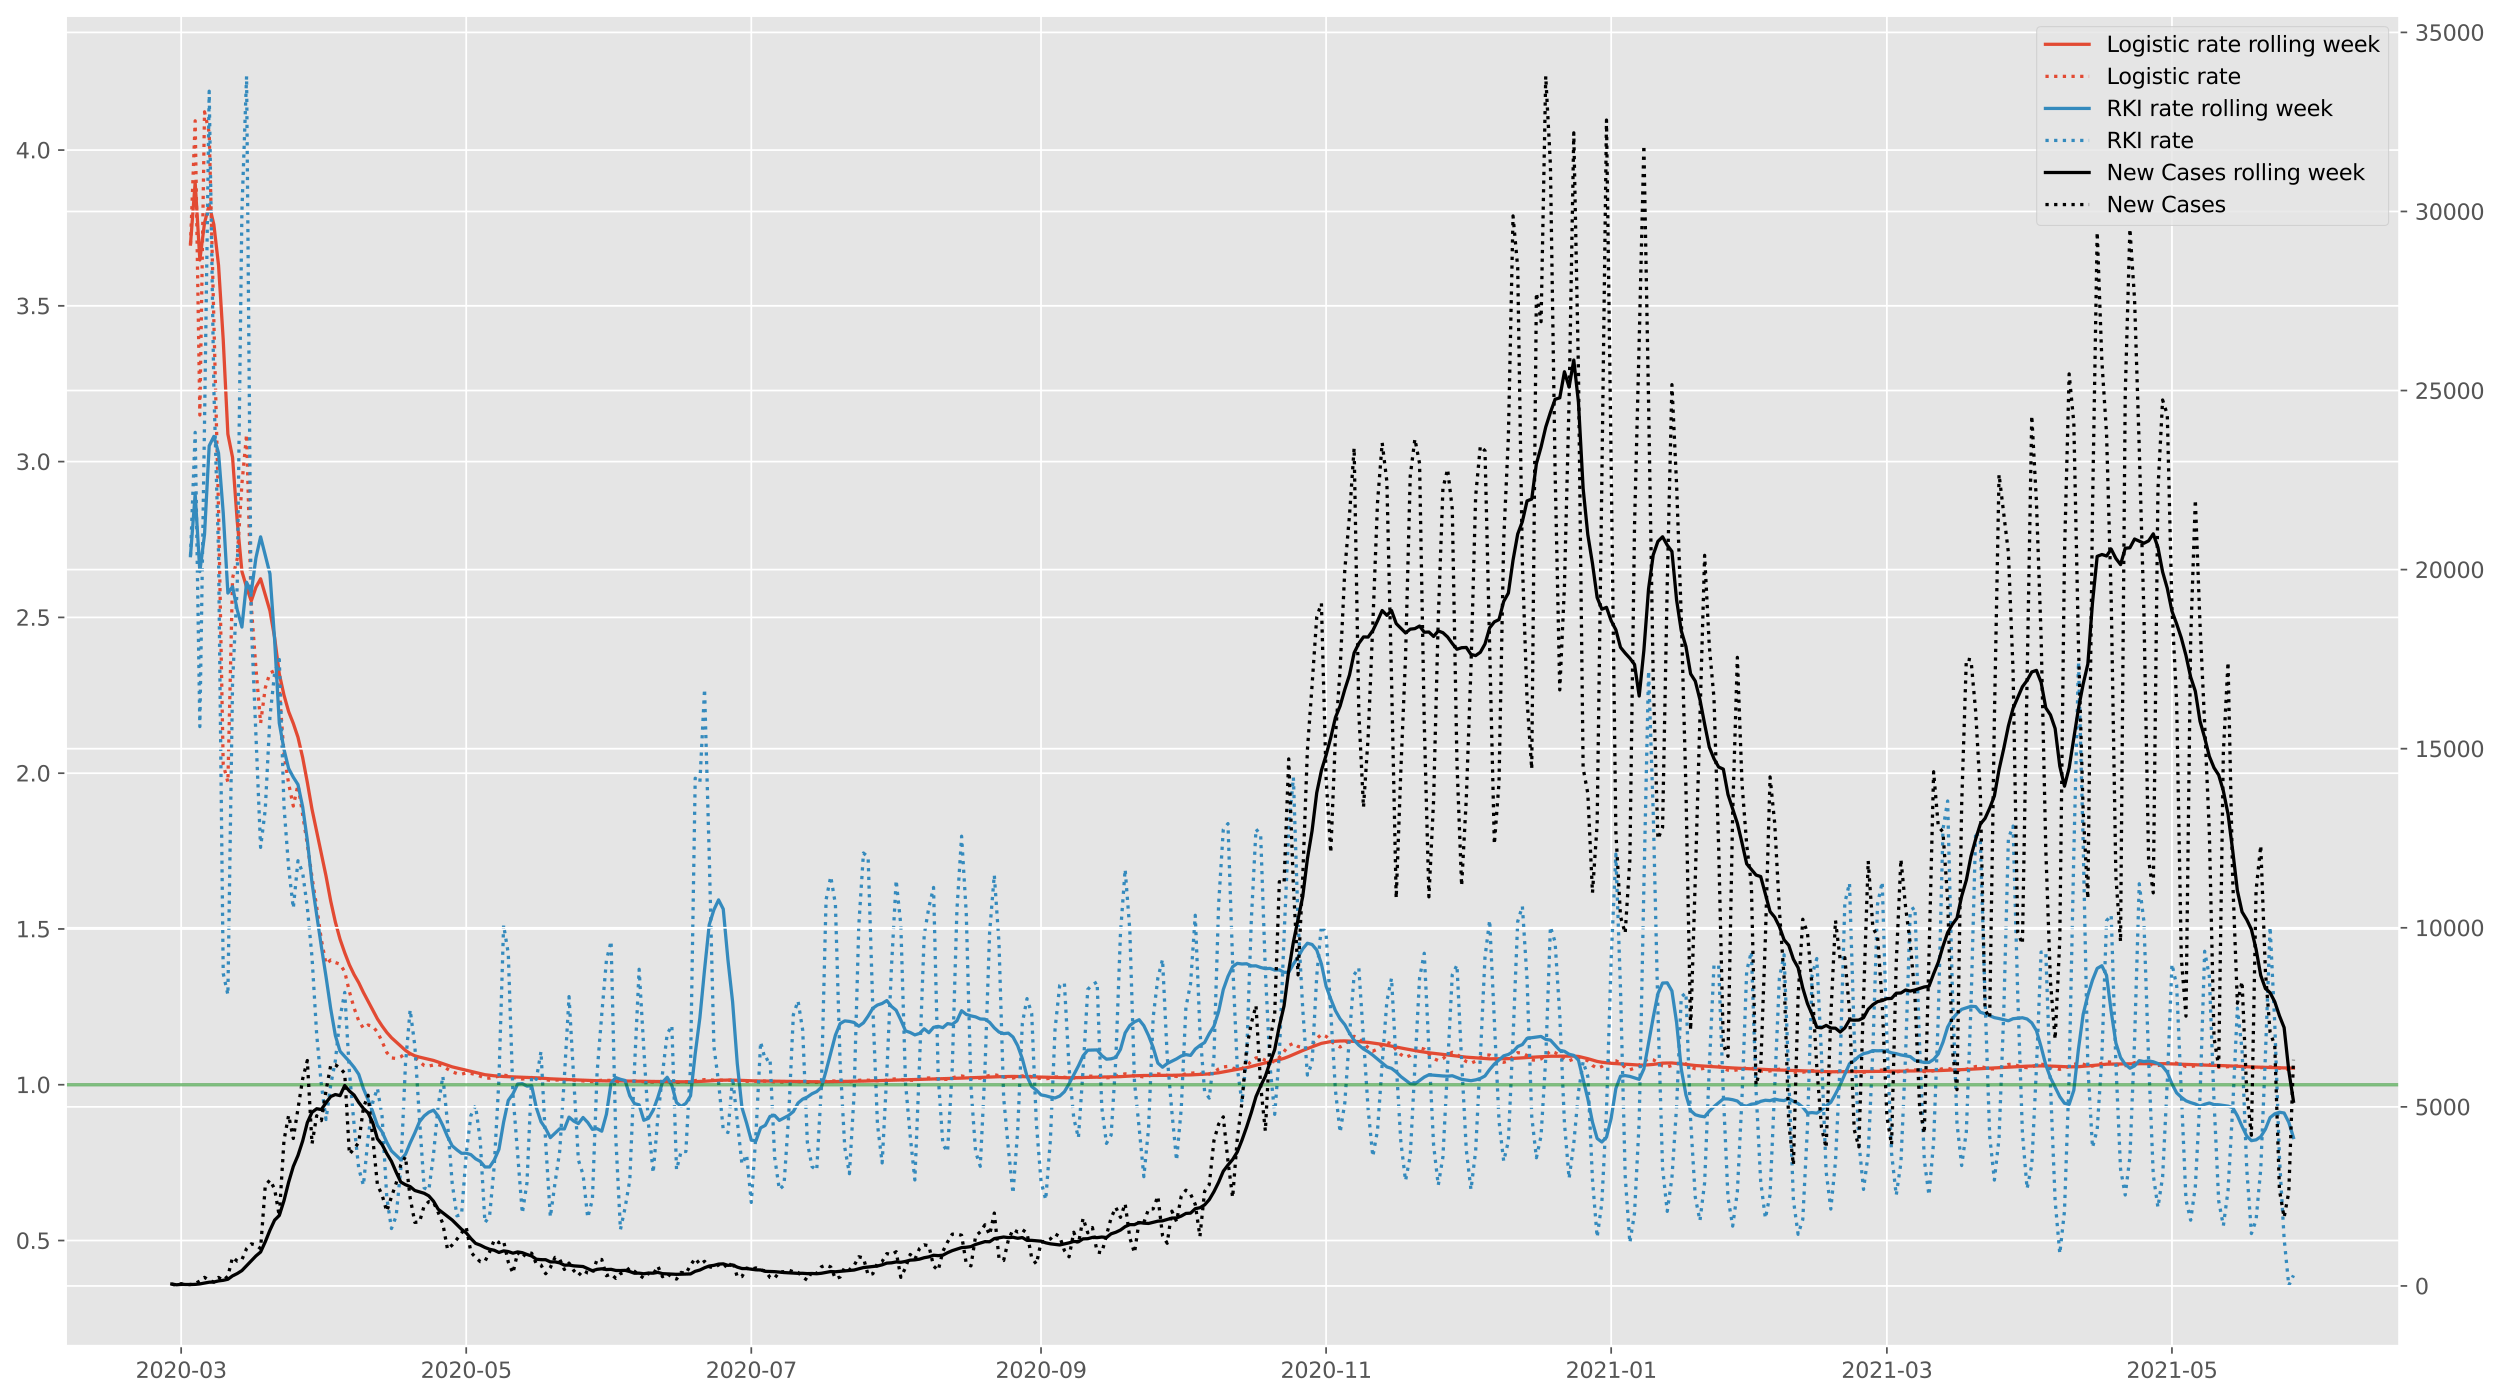 <?xml version="1.0" encoding="utf-8" standalone="no"?>
<!DOCTYPE svg PUBLIC "-//W3C//DTD SVG 1.1//EN"
  "http://www.w3.org/Graphics/SVG/1.1/DTD/svg11.dtd">
<svg height="640.398pt" version="1.1" viewBox="0 0 1145.086 640.398" width="1145.086pt" xmlns="http://www.w3.org/2000/svg" xmlns:xlink="http://www.w3.org/1999/xlink">
 <defs>
  <style type="text/css">*{stroke-linecap:butt;stroke-linejoin:round;}</style>
 </defs>
 <g id="figure_1">
  <g id="patch_1">
   <path d="M 0 640.398 
L 1145.086 640.398 
L 1145.086 0 
L 0 0 
z
" style="fill:#ffffff;"/>
  </g>
  <g id="axes_1">
   <g id="patch_2">
    <path d="M 30.103 616.52 
L 1099.073 616.52 
L 1099.073 7.2 
L 30.103 7.2 
z
" style="fill:#e5e5e5;"/>
   </g>
   <g id="matplotlib.axis_1">
    <g id="xtick_1">
     <g id="line2d_1">
      <path clip-path="url(#pbe2a7ea8b9)" d="M 82.974 616.52 
L 82.974 7.2 
" style="fill:none;stroke:#ffffff;stroke-linecap:square;stroke-width:0.8;"/>
     </g>
     <g id="line2d_2">
      <defs>
       <path d="M 0 0 
L 0 3.5 
" id="mddac33d50f" style="stroke:#555555;stroke-width:0.8;"/>
      </defs>
      <g>
       <use style="fill:#555555;stroke:#555555;stroke-width:0.8;" x="82.974" xlink:href="#mddac33d50f" y="616.52"/>
      </g>
     </g>
     <g id="text_1">
      <!-- 2020-03 -->
      <g style="fill:#555555;" transform="translate(62.082 631.118)scale(0.1 -0.1)">
       <defs>
        <path d="M 1228 531 
L 3431 531 
L 3431 0 
L 469 0 
L 469 531 
Q 828 903 1448 1529 
Q 2069 2156 2228 2338 
Q 2531 2678 2651 2914 
Q 2772 3150 2772 3378 
Q 2772 3750 2511 3984 
Q 2250 4219 1831 4219 
Q 1534 4219 1204 4116 
Q 875 4013 500 3803 
L 500 4441 
Q 881 4594 1212 4672 
Q 1544 4750 1819 4750 
Q 2544 4750 2975 4387 
Q 3406 4025 3406 3419 
Q 3406 3131 3298 2873 
Q 3191 2616 2906 2266 
Q 2828 2175 2409 1742 
Q 1991 1309 1228 531 
z
" id="DejaVuSans-32" transform="scale(0.016)"/>
        <path d="M 2034 4250 
Q 1547 4250 1301 3770 
Q 1056 3291 1056 2328 
Q 1056 1369 1301 889 
Q 1547 409 2034 409 
Q 2525 409 2770 889 
Q 3016 1369 3016 2328 
Q 3016 3291 2770 3770 
Q 2525 4250 2034 4250 
z
M 2034 4750 
Q 2819 4750 3233 4129 
Q 3647 3509 3647 2328 
Q 3647 1150 3233 529 
Q 2819 -91 2034 -91 
Q 1250 -91 836 529 
Q 422 1150 422 2328 
Q 422 3509 836 4129 
Q 1250 4750 2034 4750 
z
" id="DejaVuSans-30" transform="scale(0.016)"/>
        <path d="M 313 2009 
L 1997 2009 
L 1997 1497 
L 313 1497 
L 313 2009 
z
" id="DejaVuSans-2d" transform="scale(0.016)"/>
        <path d="M 2597 2516 
Q 3050 2419 3304 2112 
Q 3559 1806 3559 1356 
Q 3559 666 3084 287 
Q 2609 -91 1734 -91 
Q 1441 -91 1130 -33 
Q 819 25 488 141 
L 488 750 
Q 750 597 1062 519 
Q 1375 441 1716 441 
Q 2309 441 2620 675 
Q 2931 909 2931 1356 
Q 2931 1769 2642 2001 
Q 2353 2234 1838 2234 
L 1294 2234 
L 1294 2753 
L 1863 2753 
Q 2328 2753 2575 2939 
Q 2822 3125 2822 3475 
Q 2822 3834 2567 4026 
Q 2313 4219 1838 4219 
Q 1578 4219 1281 4162 
Q 984 4106 628 3988 
L 628 4550 
Q 988 4650 1302 4700 
Q 1616 4750 1894 4750 
Q 2613 4750 3031 4423 
Q 3450 4097 3450 3541 
Q 3450 3153 3228 2886 
Q 3006 2619 2597 2516 
z
" id="DejaVuSans-33" transform="scale(0.016)"/>
       </defs>
       <use xlink:href="#DejaVuSans-32"/>
       <use x="63.623" xlink:href="#DejaVuSans-30"/>
       <use x="127.246" xlink:href="#DejaVuSans-32"/>
       <use x="190.869" xlink:href="#DejaVuSans-30"/>
       <use x="254.492" xlink:href="#DejaVuSans-2d"/>
       <use x="290.576" xlink:href="#DejaVuSans-30"/>
       <use x="354.199" xlink:href="#DejaVuSans-33"/>
      </g>
     </g>
    </g>
    <g id="xtick_2">
     <g id="line2d_3">
      <path clip-path="url(#pbe2a7ea8b9)" d="M 213.545 616.52 
L 213.545 7.2 
" style="fill:none;stroke:#ffffff;stroke-linecap:square;stroke-width:0.8;"/>
     </g>
     <g id="line2d_4">
      <g>
       <use style="fill:#555555;stroke:#555555;stroke-width:0.8;" x="213.545" xlink:href="#mddac33d50f" y="616.52"/>
      </g>
     </g>
     <g id="text_2">
      <!-- 2020-05 -->
      <g style="fill:#555555;" transform="translate(192.653 631.118)scale(0.1 -0.1)">
       <defs>
        <path d="M 691 4666 
L 3169 4666 
L 3169 4134 
L 1269 4134 
L 1269 2991 
Q 1406 3038 1543 3061 
Q 1681 3084 1819 3084 
Q 2600 3084 3056 2656 
Q 3513 2228 3513 1497 
Q 3513 744 3044 326 
Q 2575 -91 1722 -91 
Q 1428 -91 1123 -41 
Q 819 9 494 109 
L 494 744 
Q 775 591 1075 516 
Q 1375 441 1709 441 
Q 2250 441 2565 725 
Q 2881 1009 2881 1497 
Q 2881 1984 2565 2268 
Q 2250 2553 1709 2553 
Q 1456 2553 1204 2497 
Q 953 2441 691 2322 
L 691 4666 
z
" id="DejaVuSans-35" transform="scale(0.016)"/>
       </defs>
       <use xlink:href="#DejaVuSans-32"/>
       <use x="63.623" xlink:href="#DejaVuSans-30"/>
       <use x="127.246" xlink:href="#DejaVuSans-32"/>
       <use x="190.869" xlink:href="#DejaVuSans-30"/>
       <use x="254.492" xlink:href="#DejaVuSans-2d"/>
       <use x="290.576" xlink:href="#DejaVuSans-30"/>
       <use x="354.199" xlink:href="#DejaVuSans-35"/>
      </g>
     </g>
    </g>
    <g id="xtick_3">
     <g id="line2d_5">
      <path clip-path="url(#pbe2a7ea8b9)" d="M 344.116 616.52 
L 344.116 7.2 
" style="fill:none;stroke:#ffffff;stroke-linecap:square;stroke-width:0.8;"/>
     </g>
     <g id="line2d_6">
      <g>
       <use style="fill:#555555;stroke:#555555;stroke-width:0.8;" x="344.116" xlink:href="#mddac33d50f" y="616.52"/>
      </g>
     </g>
     <g id="text_3">
      <!-- 2020-07 -->
      <g style="fill:#555555;" transform="translate(323.224 631.118)scale(0.1 -0.1)">
       <defs>
        <path d="M 525 4666 
L 3525 4666 
L 3525 4397 
L 1831 0 
L 1172 0 
L 2766 4134 
L 525 4134 
L 525 4666 
z
" id="DejaVuSans-37" transform="scale(0.016)"/>
       </defs>
       <use xlink:href="#DejaVuSans-32"/>
       <use x="63.623" xlink:href="#DejaVuSans-30"/>
       <use x="127.246" xlink:href="#DejaVuSans-32"/>
       <use x="190.869" xlink:href="#DejaVuSans-30"/>
       <use x="254.492" xlink:href="#DejaVuSans-2d"/>
       <use x="290.576" xlink:href="#DejaVuSans-30"/>
       <use x="354.199" xlink:href="#DejaVuSans-37"/>
      </g>
     </g>
    </g>
    <g id="xtick_4">
     <g id="line2d_7">
      <path clip-path="url(#pbe2a7ea8b9)" d="M 476.827 616.52 
L 476.827 7.2 
" style="fill:none;stroke:#ffffff;stroke-linecap:square;stroke-width:0.8;"/>
     </g>
     <g id="line2d_8">
      <g>
       <use style="fill:#555555;stroke:#555555;stroke-width:0.8;" x="476.827" xlink:href="#mddac33d50f" y="616.52"/>
      </g>
     </g>
     <g id="text_4">
      <!-- 2020-09 -->
      <g style="fill:#555555;" transform="translate(455.936 631.118)scale(0.1 -0.1)">
       <defs>
        <path d="M 703 97 
L 703 672 
Q 941 559 1184 500 
Q 1428 441 1663 441 
Q 2288 441 2617 861 
Q 2947 1281 2994 2138 
Q 2813 1869 2534 1725 
Q 2256 1581 1919 1581 
Q 1219 1581 811 2004 
Q 403 2428 403 3163 
Q 403 3881 828 4315 
Q 1253 4750 1959 4750 
Q 2769 4750 3195 4129 
Q 3622 3509 3622 2328 
Q 3622 1225 3098 567 
Q 2575 -91 1691 -91 
Q 1453 -91 1209 -44 
Q 966 3 703 97 
z
M 1959 2075 
Q 2384 2075 2632 2365 
Q 2881 2656 2881 3163 
Q 2881 3666 2632 3958 
Q 2384 4250 1959 4250 
Q 1534 4250 1286 3958 
Q 1038 3666 1038 3163 
Q 1038 2656 1286 2365 
Q 1534 2075 1959 2075 
z
" id="DejaVuSans-39" transform="scale(0.016)"/>
       </defs>
       <use xlink:href="#DejaVuSans-32"/>
       <use x="63.623" xlink:href="#DejaVuSans-30"/>
       <use x="127.246" xlink:href="#DejaVuSans-32"/>
       <use x="190.869" xlink:href="#DejaVuSans-30"/>
       <use x="254.492" xlink:href="#DejaVuSans-2d"/>
       <use x="290.576" xlink:href="#DejaVuSans-30"/>
       <use x="354.199" xlink:href="#DejaVuSans-39"/>
      </g>
     </g>
    </g>
    <g id="xtick_5">
     <g id="line2d_9">
      <path clip-path="url(#pbe2a7ea8b9)" d="M 607.398 616.52 
L 607.398 7.2 
" style="fill:none;stroke:#ffffff;stroke-linecap:square;stroke-width:0.8;"/>
     </g>
     <g id="line2d_10">
      <g>
       <use style="fill:#555555;stroke:#555555;stroke-width:0.8;" x="607.398" xlink:href="#mddac33d50f" y="616.52"/>
      </g>
     </g>
     <g id="text_5">
      <!-- 2020-11 -->
      <g style="fill:#555555;" transform="translate(586.507 631.118)scale(0.1 -0.1)">
       <defs>
        <path d="M 794 531 
L 1825 531 
L 1825 4091 
L 703 3866 
L 703 4441 
L 1819 4666 
L 2450 4666 
L 2450 531 
L 3481 531 
L 3481 0 
L 794 0 
L 794 531 
z
" id="DejaVuSans-31" transform="scale(0.016)"/>
       </defs>
       <use xlink:href="#DejaVuSans-32"/>
       <use x="63.623" xlink:href="#DejaVuSans-30"/>
       <use x="127.246" xlink:href="#DejaVuSans-32"/>
       <use x="190.869" xlink:href="#DejaVuSans-30"/>
       <use x="254.492" xlink:href="#DejaVuSans-2d"/>
       <use x="290.576" xlink:href="#DejaVuSans-31"/>
       <use x="354.199" xlink:href="#DejaVuSans-31"/>
      </g>
     </g>
    </g>
    <g id="xtick_6">
     <g id="line2d_11">
      <path clip-path="url(#pbe2a7ea8b9)" d="M 737.969 616.52 
L 737.969 7.2 
" style="fill:none;stroke:#ffffff;stroke-linecap:square;stroke-width:0.8;"/>
     </g>
     <g id="line2d_12">
      <g>
       <use style="fill:#555555;stroke:#555555;stroke-width:0.8;" x="737.969" xlink:href="#mddac33d50f" y="616.52"/>
      </g>
     </g>
     <g id="text_6">
      <!-- 2021-01 -->
      <g style="fill:#555555;" transform="translate(717.078 631.118)scale(0.1 -0.1)">
       <use xlink:href="#DejaVuSans-32"/>
       <use x="63.623" xlink:href="#DejaVuSans-30"/>
       <use x="127.246" xlink:href="#DejaVuSans-32"/>
       <use x="190.869" xlink:href="#DejaVuSans-31"/>
       <use x="254.492" xlink:href="#DejaVuSans-2d"/>
       <use x="290.576" xlink:href="#DejaVuSans-30"/>
       <use x="354.199" xlink:href="#DejaVuSans-31"/>
      </g>
     </g>
    </g>
    <g id="xtick_7">
     <g id="line2d_13">
      <path clip-path="url(#pbe2a7ea8b9)" d="M 864.259 616.52 
L 864.259 7.2 
" style="fill:none;stroke:#ffffff;stroke-linecap:square;stroke-width:0.8;"/>
     </g>
     <g id="line2d_14">
      <g>
       <use style="fill:#555555;stroke:#555555;stroke-width:0.8;" x="864.259" xlink:href="#mddac33d50f" y="616.52"/>
      </g>
     </g>
     <g id="text_7">
      <!-- 2021-03 -->
      <g style="fill:#555555;" transform="translate(843.368 631.118)scale(0.1 -0.1)">
       <use xlink:href="#DejaVuSans-32"/>
       <use x="63.623" xlink:href="#DejaVuSans-30"/>
       <use x="127.246" xlink:href="#DejaVuSans-32"/>
       <use x="190.869" xlink:href="#DejaVuSans-31"/>
       <use x="254.492" xlink:href="#DejaVuSans-2d"/>
       <use x="290.576" xlink:href="#DejaVuSans-30"/>
       <use x="354.199" xlink:href="#DejaVuSans-33"/>
      </g>
     </g>
    </g>
    <g id="xtick_8">
     <g id="line2d_15">
      <path clip-path="url(#pbe2a7ea8b9)" d="M 994.83 616.52 
L 994.83 7.2 
" style="fill:none;stroke:#ffffff;stroke-linecap:square;stroke-width:0.8;"/>
     </g>
     <g id="line2d_16">
      <g>
       <use style="fill:#555555;stroke:#555555;stroke-width:0.8;" x="994.83" xlink:href="#mddac33d50f" y="616.52"/>
      </g>
     </g>
     <g id="text_8">
      <!-- 2021-05 -->
      <g style="fill:#555555;" transform="translate(973.939 631.118)scale(0.1 -0.1)">
       <use xlink:href="#DejaVuSans-32"/>
       <use x="63.623" xlink:href="#DejaVuSans-30"/>
       <use x="127.246" xlink:href="#DejaVuSans-32"/>
       <use x="190.869" xlink:href="#DejaVuSans-31"/>
       <use x="254.492" xlink:href="#DejaVuSans-2d"/>
       <use x="290.576" xlink:href="#DejaVuSans-30"/>
       <use x="354.199" xlink:href="#DejaVuSans-35"/>
      </g>
     </g>
    </g>
   </g>
   <g id="matplotlib.axis_2">
    <g id="ytick_1">
     <g id="line2d_17">
      <path clip-path="url(#pbe2a7ea8b9)" d="M 30.103 568.207 
L 1099.073 568.207 
" style="fill:none;stroke:#ffffff;stroke-linecap:square;stroke-width:0.8;"/>
     </g>
     <g id="line2d_18">
      <defs>
       <path d="M 0 0 
L -3.5 0 
" id="m0bec8ac1d1" style="stroke:#555555;stroke-width:0.8;"/>
      </defs>
      <g>
       <use style="fill:#555555;stroke:#555555;stroke-width:0.8;" x="30.103" xlink:href="#m0bec8ac1d1" y="568.207"/>
      </g>
     </g>
     <g id="text_9">
      <!-- 0.5 -->
      <g style="fill:#555555;" transform="translate(7.2 572.006)scale(0.1 -0.1)">
       <defs>
        <path d="M 684 794 
L 1344 794 
L 1344 0 
L 684 0 
L 684 794 
z
" id="DejaVuSans-2e" transform="scale(0.016)"/>
       </defs>
       <use xlink:href="#DejaVuSans-30"/>
       <use x="63.623" xlink:href="#DejaVuSans-2e"/>
       <use x="95.41" xlink:href="#DejaVuSans-35"/>
      </g>
     </g>
    </g>
    <g id="ytick_2">
     <g id="line2d_19">
      <path clip-path="url(#pbe2a7ea8b9)" d="M 30.103 496.852 
L 1099.073 496.852 
" style="fill:none;stroke:#ffffff;stroke-linecap:square;stroke-width:0.8;"/>
     </g>
     <g id="line2d_20">
      <g>
       <use style="fill:#555555;stroke:#555555;stroke-width:0.8;" x="30.103" xlink:href="#m0bec8ac1d1" y="496.852"/>
      </g>
     </g>
     <g id="text_10">
      <!-- 1.0 -->
      <g style="fill:#555555;" transform="translate(7.2 500.652)scale(0.1 -0.1)">
       <use xlink:href="#DejaVuSans-31"/>
       <use x="63.623" xlink:href="#DejaVuSans-2e"/>
       <use x="95.41" xlink:href="#DejaVuSans-30"/>
      </g>
     </g>
    </g>
    <g id="ytick_3">
     <g id="line2d_21">
      <path clip-path="url(#pbe2a7ea8b9)" d="M 30.103 425.498 
L 1099.073 425.498 
" style="fill:none;stroke:#ffffff;stroke-linecap:square;stroke-width:0.8;"/>
     </g>
     <g id="line2d_22">
      <g>
       <use style="fill:#555555;stroke:#555555;stroke-width:0.8;" x="30.103" xlink:href="#m0bec8ac1d1" y="425.498"/>
      </g>
     </g>
     <g id="text_11">
      <!-- 1.5 -->
      <g style="fill:#555555;" transform="translate(7.2 429.297)scale(0.1 -0.1)">
       <use xlink:href="#DejaVuSans-31"/>
       <use x="63.623" xlink:href="#DejaVuSans-2e"/>
       <use x="95.41" xlink:href="#DejaVuSans-35"/>
      </g>
     </g>
    </g>
    <g id="ytick_4">
     <g id="line2d_23">
      <path clip-path="url(#pbe2a7ea8b9)" d="M 30.103 354.143 
L 1099.073 354.143 
" style="fill:none;stroke:#ffffff;stroke-linecap:square;stroke-width:0.8;"/>
     </g>
     <g id="line2d_24">
      <g>
       <use style="fill:#555555;stroke:#555555;stroke-width:0.8;" x="30.103" xlink:href="#m0bec8ac1d1" y="354.143"/>
      </g>
     </g>
     <g id="text_12">
      <!-- 2.0 -->
      <g style="fill:#555555;" transform="translate(7.2 357.943)scale(0.1 -0.1)">
       <use xlink:href="#DejaVuSans-32"/>
       <use x="63.623" xlink:href="#DejaVuSans-2e"/>
       <use x="95.41" xlink:href="#DejaVuSans-30"/>
      </g>
     </g>
    </g>
    <g id="ytick_5">
     <g id="line2d_25">
      <path clip-path="url(#pbe2a7ea8b9)" d="M 30.103 282.789 
L 1099.073 282.789 
" style="fill:none;stroke:#ffffff;stroke-linecap:square;stroke-width:0.8;"/>
     </g>
     <g id="line2d_26">
      <g>
       <use style="fill:#555555;stroke:#555555;stroke-width:0.8;" x="30.103" xlink:href="#m0bec8ac1d1" y="282.789"/>
      </g>
     </g>
     <g id="text_13">
      <!-- 2.5 -->
      <g style="fill:#555555;" transform="translate(7.2 286.588)scale(0.1 -0.1)">
       <use xlink:href="#DejaVuSans-32"/>
       <use x="63.623" xlink:href="#DejaVuSans-2e"/>
       <use x="95.41" xlink:href="#DejaVuSans-35"/>
      </g>
     </g>
    </g>
    <g id="ytick_6">
     <g id="line2d_27">
      <path clip-path="url(#pbe2a7ea8b9)" d="M 30.103 211.434 
L 1099.073 211.434 
" style="fill:none;stroke:#ffffff;stroke-linecap:square;stroke-width:0.8;"/>
     </g>
     <g id="line2d_28">
      <g>
       <use style="fill:#555555;stroke:#555555;stroke-width:0.8;" x="30.103" xlink:href="#m0bec8ac1d1" y="211.434"/>
      </g>
     </g>
     <g id="text_14">
      <!-- 3.0 -->
      <g style="fill:#555555;" transform="translate(7.2 215.233)scale(0.1 -0.1)">
       <use xlink:href="#DejaVuSans-33"/>
       <use x="63.623" xlink:href="#DejaVuSans-2e"/>
       <use x="95.41" xlink:href="#DejaVuSans-30"/>
      </g>
     </g>
    </g>
    <g id="ytick_7">
     <g id="line2d_29">
      <path clip-path="url(#pbe2a7ea8b9)" d="M 30.103 140.08 
L 1099.073 140.08 
" style="fill:none;stroke:#ffffff;stroke-linecap:square;stroke-width:0.8;"/>
     </g>
     <g id="line2d_30">
      <g>
       <use style="fill:#555555;stroke:#555555;stroke-width:0.8;" x="30.103" xlink:href="#m0bec8ac1d1" y="140.08"/>
      </g>
     </g>
     <g id="text_15">
      <!-- 3.5 -->
      <g style="fill:#555555;" transform="translate(7.2 143.879)scale(0.1 -0.1)">
       <use xlink:href="#DejaVuSans-33"/>
       <use x="63.623" xlink:href="#DejaVuSans-2e"/>
       <use x="95.41" xlink:href="#DejaVuSans-35"/>
      </g>
     </g>
    </g>
    <g id="ytick_8">
     <g id="line2d_31">
      <path clip-path="url(#pbe2a7ea8b9)" d="M 30.103 68.725 
L 1099.073 68.725 
" style="fill:none;stroke:#ffffff;stroke-linecap:square;stroke-width:0.8;"/>
     </g>
     <g id="line2d_32">
      <g>
       <use style="fill:#555555;stroke:#555555;stroke-width:0.8;" x="30.103" xlink:href="#m0bec8ac1d1" y="68.725"/>
      </g>
     </g>
     <g id="text_16">
      <!-- 4.0 -->
      <g style="fill:#555555;" transform="translate(7.2 72.524)scale(0.1 -0.1)">
       <defs>
        <path d="M 2419 4116 
L 825 1625 
L 2419 1625 
L 2419 4116 
z
M 2253 4666 
L 3047 4666 
L 3047 1625 
L 3713 1625 
L 3713 1100 
L 3047 1100 
L 3047 0 
L 2419 0 
L 2419 1100 
L 313 1100 
L 313 1709 
L 2253 4666 
z
" id="DejaVuSans-34" transform="scale(0.016)"/>
       </defs>
       <use xlink:href="#DejaVuSans-34"/>
       <use x="63.623" xlink:href="#DejaVuSans-2e"/>
       <use x="95.41" xlink:href="#DejaVuSans-30"/>
      </g>
     </g>
    </g>
   </g>
   <g id="line2d_33">
    <path clip-path="url(#pbe2a7ea8b9)" d="M 87.255 111.806 
L 89.395 83.575 
L 91.536 119.077 
L 93.676 102.115 
L 95.817 93.834 
L 97.957 102.902 
L 100.098 121.515 
L 102.238 155.56 
L 104.379 198.834 
L 106.519 209.5 
L 108.66 238.739 
L 110.8 261.731 
L 112.941 268.972 
L 115.081 275.284 
L 117.222 268.983 
L 119.362 265.124 
L 123.643 279.786 
L 125.784 292.009 
L 127.924 308.665 
L 130.065 318.372 
L 132.205 325.932 
L 134.346 331.354 
L 136.486 337.698 
L 138.627 346.989 
L 140.767 358.347 
L 142.908 370.665 
L 149.329 401.23 
L 151.47 412.692 
L 153.61 422.354 
L 155.751 430.2 
L 157.891 436.386 
L 160.032 441.924 
L 162.173 446.381 
L 164.313 450.109 
L 166.454 454.575 
L 172.875 466.687 
L 175.016 469.956 
L 177.156 472.87 
L 179.297 475.294 
L 185.718 481.122 
L 187.859 482.559 
L 189.999 483.592 
L 192.14 484.2 
L 198.561 485.723 
L 207.123 488.658 
L 222.107 492.247 
L 226.388 492.751 
L 230.669 493.08 
L 245.652 493.671 
L 252.074 494.137 
L 260.636 494.507 
L 273.479 495.003 
L 277.76 495.081 
L 282.041 495.08 
L 305.587 495.435 
L 316.289 495.514 
L 322.711 495.229 
L 329.132 494.812 
L 333.413 494.723 
L 337.694 494.786 
L 346.256 495.112 
L 376.223 495.508 
L 395.488 495.173 
L 440.439 493.809 
L 457.563 493.176 
L 463.984 493.035 
L 472.546 493.231 
L 489.67 493.671 
L 513.216 493.131 
L 519.637 492.754 
L 523.918 492.618 
L 536.762 492.523 
L 545.324 492.342 
L 553.886 491.887 
L 558.167 491.372 
L 566.729 489.801 
L 571.01 489.023 
L 575.291 487.914 
L 579.572 486.837 
L 585.993 485.355 
L 588.134 484.734 
L 590.274 483.931 
L 596.696 481.167 
L 600.977 479.483 
L 605.258 477.896 
L 609.539 477.078 
L 613.82 476.807 
L 615.96 476.763 
L 622.382 477.096 
L 626.663 477.44 
L 633.084 478.349 
L 643.787 480.407 
L 650.208 481.57 
L 654.489 482.202 
L 671.614 484.213 
L 682.316 484.978 
L 690.878 484.894 
L 697.3 484.537 
L 701.581 484.255 
L 710.143 483.798 
L 720.845 483.737 
L 722.986 483.885 
L 727.267 484.908 
L 731.548 486.163 
L 733.688 486.542 
L 737.969 487.029 
L 750.812 487.832 
L 752.953 487.872 
L 757.234 487.535 
L 761.515 486.945 
L 765.796 486.874 
L 770.077 487.299 
L 776.498 488.039 
L 793.623 489.155 
L 810.747 489.962 
L 838.573 490.908 
L 855.697 490.773 
L 879.243 490.498 
L 887.805 490.375 
L 900.648 489.833 
L 928.475 488.341 
L 934.896 488.21 
L 941.318 488.376 
L 947.739 488.66 
L 952.02 488.575 
L 958.442 488.035 
L 964.863 487.439 
L 969.144 487.346 
L 979.847 487.223 
L 992.69 487.217 
L 1009.814 487.848 
L 1018.376 488.107 
L 1024.797 488.376 
L 1031.219 488.7 
L 1050.484 489.259 
L 1050.484 489.259 
" style="fill:none;stroke:#e24a33;stroke-linecap:square;stroke-width:1.5;"/>
   </g>
   <g id="line2d_34">
    <path clip-path="url(#pbe2a7ea8b9)" d="M 87.255 111.806 
L 89.395 55.344 
L 91.536 190.082 
L 93.676 51.227 
L 95.817 60.71 
L 100.098 233.192 
L 102.238 350.119 
L 104.379 358.267 
L 106.519 264.742 
L 108.66 255.899 
L 110.8 221.656 
L 112.941 198.932 
L 115.081 277.371 
L 117.222 306.017 
L 119.362 331.249 
L 121.503 315.075 
L 123.643 308.204 
L 125.784 307.212 
L 127.924 315.53 
L 130.065 345.318 
L 132.205 358.939 
L 134.346 369.201 
L 136.486 359.481 
L 140.767 386.714 
L 142.908 401.758 
L 145.048 415.431 
L 147.189 430.469 
L 149.329 441.515 
L 151.47 439.712 
L 153.61 440.877 
L 155.751 441.64 
L 157.891 445.06 
L 160.032 454.192 
L 162.173 461.671 
L 164.313 467.608 
L 166.454 470.978 
L 168.594 469.492 
L 170.735 470.103 
L 172.875 472.763 
L 175.016 477.075 
L 177.156 482.068 
L 179.297 484.576 
L 181.437 484.8 
L 183.578 484.058 
L 185.718 482.516 
L 187.859 482.817 
L 189.999 484.312 
L 192.14 486.323 
L 194.28 488.016 
L 196.421 488.271 
L 198.561 487.804 
L 200.702 487.641 
L 202.842 488.266 
L 204.983 489.684 
L 207.123 490.924 
L 209.264 491.702 
L 211.404 491.995 
L 213.545 491.45 
L 215.685 491.668 
L 217.826 492.17 
L 219.966 492.928 
L 222.107 493.813 
L 224.247 493.825 
L 230.669 492.47 
L 232.809 492.735 
L 234.95 493.562 
L 237.09 493.818 
L 239.231 494.222 
L 241.371 494.004 
L 243.512 493.539 
L 247.793 494.008 
L 249.933 494.512 
L 252.074 494.853 
L 260.636 494.393 
L 264.917 495.076 
L 267.057 495.101 
L 269.198 495.328 
L 271.338 495.393 
L 273.479 495.031 
L 275.619 494.789 
L 279.9 494.871 
L 284.181 495.613 
L 288.463 495.393 
L 290.603 495.241 
L 294.884 495.419 
L 299.165 495.615 
L 301.306 495.418 
L 305.587 495.387 
L 307.727 495.444 
L 309.868 495.727 
L 316.289 495.383 
L 318.43 494.939 
L 322.711 494.511 
L 324.851 494.549 
L 326.992 494.759 
L 335.554 494.737 
L 339.835 495.268 
L 341.975 495.255 
L 344.116 495.422 
L 348.397 495.105 
L 352.678 495.333 
L 354.818 495.544 
L 359.099 495.606 
L 363.38 495.331 
L 367.661 495.451 
L 369.802 495.658 
L 374.083 495.667 
L 380.504 495.075 
L 389.066 495.491 
L 391.207 495.231 
L 393.347 494.83 
L 395.488 494.65 
L 404.05 495.128 
L 408.331 494.345 
L 410.472 494.127 
L 414.753 494.72 
L 416.893 494.72 
L 419.034 494.872 
L 421.174 494.324 
L 423.315 493.893 
L 425.455 493.737 
L 427.596 493.872 
L 429.736 494.293 
L 431.877 494.423 
L 434.017 494.363 
L 438.298 493.109 
L 440.439 492.826 
L 442.579 493.239 
L 444.72 493.834 
L 449.001 493.84 
L 451.141 493.151 
L 453.282 492.604 
L 455.422 492.215 
L 457.563 492.701 
L 459.703 493.351 
L 461.844 493.461 
L 463.984 493.767 
L 468.265 492.807 
L 470.406 492.702 
L 474.687 493.763 
L 478.968 494.135 
L 481.108 493.829 
L 483.249 493.335 
L 485.389 493.254 
L 487.53 493.425 
L 489.67 493.728 
L 491.811 493.715 
L 493.951 493.844 
L 496.092 493.333 
L 498.232 492.958 
L 500.373 492.902 
L 502.513 493.045 
L 504.654 493.609 
L 506.794 493.666 
L 508.935 493.53 
L 511.075 492.849 
L 515.356 491.845 
L 517.497 492.178 
L 519.637 492.896 
L 521.778 492.968 
L 523.918 493.274 
L 526.059 492.865 
L 528.199 492.226 
L 530.34 491.89 
L 532.48 492.103 
L 534.621 492.623 
L 536.762 492.681 
L 538.902 493.07 
L 541.043 492.531 
L 543.183 491.799 
L 547.464 491.378 
L 549.605 491.969 
L 551.745 492.02 
L 553.886 491.925 
L 556.026 491.099 
L 558.167 489.622 
L 560.307 488.688 
L 562.448 488.446 
L 564.588 489.279 
L 566.729 489.551 
L 568.869 489.457 
L 571.01 488.119 
L 573.15 486.023 
L 575.291 484.524 
L 577.431 484.498 
L 579.572 485.69 
L 583.853 486.393 
L 585.993 484.266 
L 588.134 481.678 
L 590.274 478.901 
L 592.415 477.874 
L 594.555 479.334 
L 598.836 480.182 
L 600.977 478.691 
L 603.117 475.721 
L 605.258 473.753 
L 607.398 474.684 
L 609.539 476.798 
L 611.679 478.44 
L 613.82 479.559 
L 615.96 478.386 
L 618.101 476.249 
L 620.241 474.673 
L 622.382 475.568 
L 624.522 477.811 
L 626.663 479.837 
L 628.803 481.479 
L 630.944 480.503 
L 633.084 478.576 
L 635.225 477.417 
L 637.365 478.172 
L 639.506 480.859 
L 641.646 483.039 
L 643.787 484.28 
L 645.927 483.443 
L 648.068 481.251 
L 650.208 479.945 
L 652.349 480.553 
L 654.489 482.902 
L 656.63 484.864 
L 658.771 485.786 
L 660.911 484.879 
L 663.052 483.1 
L 665.192 481.984 
L 667.333 482.814 
L 669.473 484.701 
L 671.614 486.231 
L 673.754 487.006 
L 675.895 486.046 
L 678.035 484.411 
L 680.176 483.184 
L 682.316 483.269 
L 686.597 486.132 
L 688.738 486.583 
L 690.878 485.931 
L 693.019 483.819 
L 695.159 482.151 
L 697.3 482.398 
L 699.44 483.453 
L 701.581 485.447 
L 703.721 485.672 
L 705.862 485.017 
L 710.143 481.424 
L 712.283 482.161 
L 714.424 483.423 
L 716.564 485.078 
L 718.705 485.873 
L 722.986 484.217 
L 725.126 484.797 
L 727.267 485.946 
L 729.407 488.035 
L 731.548 489.247 
L 733.688 488.531 
L 735.829 486.847 
L 737.969 485.796 
L 740.11 485.852 
L 742.25 486.988 
L 744.391 489.023 
L 746.531 489.986 
L 748.672 489.264 
L 750.812 487.913 
L 752.953 486.076 
L 755.093 485.035 
L 757.234 485.447 
L 759.374 486.647 
L 761.515 488.231 
L 763.655 488.656 
L 765.796 488.024 
L 767.936 487.265 
L 770.077 486.826 
L 772.217 487.293 
L 774.358 488.688 
L 776.498 489.523 
L 778.639 489.724 
L 780.779 489.241 
L 782.92 488.453 
L 785.061 488.088 
L 787.201 488.368 
L 789.342 489.36 
L 791.482 490.176 
L 793.623 490.396 
L 795.763 490.016 
L 800.044 489.085 
L 802.185 489.225 
L 804.325 490.048 
L 806.466 490.584 
L 808.606 490.753 
L 810.747 490.539 
L 812.887 490.039 
L 815.028 489.74 
L 817.168 489.809 
L 821.449 491.075 
L 823.59 491.223 
L 825.73 491.107 
L 830.011 490.419 
L 832.152 490.541 
L 836.433 491.293 
L 838.573 491.335 
L 844.995 490.408 
L 847.135 490.393 
L 851.416 491.083 
L 853.557 491.146 
L 857.838 490.509 
L 859.978 490.134 
L 862.119 490.135 
L 866.4 490.94 
L 868.54 490.975 
L 872.821 490.349 
L 874.962 489.997 
L 877.102 490.046 
L 881.383 490.835 
L 883.524 490.849 
L 887.805 489.98 
L 889.945 489.466 
L 892.086 489.361 
L 896.367 490.244 
L 898.507 490.185 
L 900.648 489.777 
L 904.929 488.503 
L 907.07 488.479 
L 911.351 489.609 
L 913.491 489.607 
L 915.632 489.083 
L 919.913 487.54 
L 922.053 487.459 
L 926.334 488.835 
L 928.475 489.009 
L 930.615 488.602 
L 932.756 487.934 
L 934.896 487.459 
L 937.037 487.718 
L 941.318 489.349 
L 943.458 489.781 
L 945.599 489.331 
L 949.88 487.507 
L 952.02 487.071 
L 954.161 487.438 
L 956.301 488.187 
L 958.442 488.292 
L 964.863 486.365 
L 967.004 486.486 
L 971.285 488.168 
L 973.425 488.094 
L 975.566 487.569 
L 977.706 486.771 
L 979.847 486.093 
L 981.987 486.38 
L 986.268 487.983 
L 988.409 488.015 
L 990.549 487.715 
L 992.69 487.12 
L 994.83 486.739 
L 996.971 487 
L 1001.252 488.448 
L 1003.392 488.466 
L 1005.533 488.188 
L 1009.814 487.377 
L 1011.954 487.602 
L 1014.095 488.252 
L 1016.235 488.781 
L 1018.376 488.793 
L 1022.657 488.361 
L 1024.797 488.275 
L 1026.938 488.537 
L 1029.078 489.038 
L 1031.219 489.332 
L 1039.781 488.721 
L 1041.922 488.891 
L 1044.062 489.287 
L 1048.343 489.747 
L 1050.484 489.752 
L 1050.484 489.752 
" style="fill:none;stroke:#e24a33;stroke-dasharray:1.5,2.475;stroke-dashoffset:0;stroke-width:1.5;"/>
   </g>
   <g id="line2d_35">
    <path clip-path="url(#pbe2a7ea8b9)" d="M 87.255 254.516 
L 89.395 226.286 
L 91.536 261.788 
L 93.676 244.826 
L 95.817 204.217 
L 97.957 199.894 
L 100.098 207.517 
L 102.238 234.849 
L 104.379 271.647 
L 106.519 268.74 
L 108.66 279.349 
L 110.8 287.202 
L 112.941 266.718 
L 115.081 271.278 
L 117.222 255.549 
L 119.362 245.904 
L 123.643 262.824 
L 125.784 293.032 
L 127.924 331.202 
L 130.065 343.203 
L 132.205 352.019 
L 134.346 356.001 
L 136.486 359.355 
L 138.627 369.558 
L 140.767 384.912 
L 142.908 404.383 
L 147.189 433.519 
L 149.329 447.347 
L 151.47 462.022 
L 153.61 474.318 
L 155.751 481.51 
L 160.032 486.249 
L 162.173 488.869 
L 164.313 492.072 
L 166.454 498.636 
L 168.594 503.695 
L 170.735 509.244 
L 172.875 515.515 
L 175.016 518.454 
L 177.156 523.218 
L 179.297 527.147 
L 183.578 531.192 
L 185.718 528.695 
L 187.859 523.56 
L 189.999 518.932 
L 192.14 513.794 
L 194.28 511.135 
L 196.421 509.426 
L 198.561 508.483 
L 200.702 511.204 
L 202.842 515.548 
L 204.983 520.613 
L 207.123 524.828 
L 209.264 526.654 
L 211.404 528.262 
L 213.545 528.213 
L 215.685 528.858 
L 217.826 530.78 
L 219.966 531.935 
L 222.107 534.505 
L 224.247 534.523 
L 226.388 531.312 
L 228.528 526.452 
L 230.669 513.996 
L 232.809 504.048 
L 234.95 501.015 
L 237.09 496.525 
L 239.231 496.344 
L 241.371 497.478 
L 243.512 497.28 
L 245.652 507.368 
L 247.793 513.776 
L 249.933 516.946 
L 252.074 521.072 
L 256.355 517.02 
L 258.495 517.092 
L 260.636 511.682 
L 262.776 513.502 
L 264.917 514.627 
L 267.057 511.847 
L 269.198 514.115 
L 271.338 517.268 
L 273.479 516.956 
L 275.619 518.12 
L 277.76 510.343 
L 279.9 496.02 
L 282.041 493.576 
L 284.181 494.359 
L 286.322 494.893 
L 288.463 501.917 
L 290.603 505.479 
L 292.744 506.059 
L 294.884 513.119 
L 297.025 512.262 
L 299.165 508.554 
L 301.306 502.686 
L 303.446 495.706 
L 305.587 493.427 
L 307.727 497.104 
L 309.868 505.003 
L 312.008 506.776 
L 314.149 505.376 
L 316.289 501.937 
L 318.43 482.623 
L 320.57 466.149 
L 322.711 444.13 
L 324.851 423.568 
L 326.992 416.711 
L 329.132 412.181 
L 331.273 416.385 
L 333.413 439.567 
L 335.554 458.895 
L 337.694 487.117 
L 339.835 507.312 
L 341.975 514.404 
L 344.116 522.261 
L 346.256 522.509 
L 348.397 516.582 
L 350.537 515.442 
L 352.678 511.355 
L 354.818 510.913 
L 356.959 513.182 
L 361.24 510.913 
L 363.38 509.131 
L 365.521 505.246 
L 367.661 503.437 
L 369.802 502.458 
L 371.942 500.966 
L 374.083 499.986 
L 376.223 498.032 
L 378.364 490.52 
L 382.645 474.14 
L 384.785 468.869 
L 386.926 467.607 
L 389.066 467.836 
L 391.207 468.335 
L 393.347 470.033 
L 395.488 468.497 
L 397.628 465.41 
L 399.769 461.829 
L 401.909 460.33 
L 404.05 459.625 
L 406.19 458.295 
L 408.331 460.976 
L 410.472 462.75 
L 412.612 467.208 
L 414.753 472.169 
L 416.893 472.908 
L 419.034 474.022 
L 421.174 473.334 
L 423.315 471.243 
L 425.455 473.011 
L 427.596 470.546 
L 429.736 470.113 
L 431.877 470.694 
L 434.017 468.85 
L 436.158 469.197 
L 438.298 467.583 
L 440.439 462.94 
L 442.579 464.633 
L 444.72 465.301 
L 446.86 465.77 
L 449.001 466.723 
L 451.141 466.831 
L 453.282 468.263 
L 455.422 470.799 
L 457.563 472.714 
L 459.703 473.443 
L 461.844 473.206 
L 463.984 474.985 
L 466.125 478.96 
L 468.265 484.923 
L 470.406 493.014 
L 472.546 497.648 
L 474.687 499.324 
L 476.827 501.495 
L 478.968 501.905 
L 481.108 502.511 
L 483.249 502.898 
L 485.389 502.026 
L 487.53 500.048 
L 489.67 496.424 
L 493.951 488.228 
L 496.092 483.617 
L 498.232 481.014 
L 502.513 480.891 
L 504.654 483.48 
L 506.794 485.142 
L 508.935 484.958 
L 511.075 484.329 
L 513.216 480.643 
L 515.356 473.097 
L 517.497 469.717 
L 519.637 468.07 
L 521.778 467.072 
L 523.918 469.792 
L 526.059 474.303 
L 528.199 479.806 
L 530.34 486.918 
L 532.48 488.822 
L 534.621 487.124 
L 538.902 485.003 
L 541.043 483.685 
L 543.183 483.052 
L 545.324 483.41 
L 547.464 480.524 
L 549.605 478.847 
L 551.745 477.519 
L 553.886 473.439 
L 556.026 470.063 
L 558.167 463.332 
L 560.307 453.257 
L 562.448 447.259 
L 564.588 442.795 
L 566.729 441.253 
L 568.869 441.54 
L 571.01 441.429 
L 573.15 442.424 
L 575.291 442.392 
L 577.431 443.139 
L 579.572 443.68 
L 581.712 443.557 
L 583.853 444.332 
L 585.993 444.254 
L 588.134 445.357 
L 590.274 445.333 
L 592.415 441.561 
L 594.555 438.349 
L 596.696 434.608 
L 598.836 432.037 
L 600.977 432.599 
L 603.117 435.162 
L 605.258 441.503 
L 607.398 451.711 
L 609.539 457.59 
L 611.679 462.923 
L 613.82 466.679 
L 615.96 469.315 
L 618.101 473.239 
L 620.241 476.458 
L 622.382 478.713 
L 624.522 480.467 
L 626.663 481.728 
L 628.803 483.302 
L 635.225 488.673 
L 637.365 489.347 
L 639.506 490.989 
L 641.646 493.102 
L 645.927 496.362 
L 648.068 496.485 
L 652.349 493.338 
L 654.489 492.302 
L 660.911 492.833 
L 663.052 492.941 
L 665.192 492.724 
L 669.473 494.377 
L 673.754 494.995 
L 675.895 494.614 
L 678.035 493.974 
L 680.176 492.823 
L 682.316 489.887 
L 684.457 487.372 
L 688.738 483.615 
L 690.878 482.98 
L 693.019 481.681 
L 695.159 479.35 
L 697.3 478.438 
L 699.44 475.6 
L 705.862 474.718 
L 708.002 476.067 
L 710.143 476.402 
L 714.424 481.104 
L 716.564 481.532 
L 718.705 482.894 
L 720.845 483.401 
L 722.986 485.604 
L 727.267 503.223 
L 729.407 513.983 
L 731.548 521.46 
L 733.688 523.071 
L 735.829 520.897 
L 737.969 512.186 
L 740.11 498.606 
L 742.25 492.912 
L 744.391 492.668 
L 746.531 493.033 
L 750.812 494.373 
L 752.953 489.585 
L 757.234 466.019 
L 759.374 455.166 
L 761.515 450.275 
L 763.655 450.161 
L 765.796 453.888 
L 767.936 468.334 
L 770.077 489.659 
L 772.217 501.471 
L 774.358 508.674 
L 776.498 510.584 
L 778.639 511.197 
L 780.779 511.521 
L 782.92 508.925 
L 785.061 506.856 
L 789.342 503.324 
L 791.482 503.354 
L 793.623 503.707 
L 795.763 504.308 
L 797.904 506.265 
L 800.044 506.632 
L 802.185 505.753 
L 804.325 505.5 
L 806.466 504.461 
L 808.606 503.951 
L 810.747 504.13 
L 812.887 503.431 
L 815.028 503.894 
L 817.168 504.1 
L 819.309 503.234 
L 821.449 504.441 
L 823.59 505.487 
L 825.73 507.11 
L 827.871 509.8 
L 830.011 509.611 
L 832.152 509.856 
L 834.292 508.406 
L 836.433 506.532 
L 838.573 504.88 
L 840.714 501.085 
L 842.854 496.895 
L 847.135 487.222 
L 849.276 485.842 
L 851.416 483.898 
L 853.557 482.612 
L 855.697 482.115 
L 857.838 481.208 
L 859.978 481.302 
L 862.119 481.224 
L 864.259 481.489 
L 866.4 482.235 
L 868.54 482.614 
L 870.681 483.2 
L 874.962 483.975 
L 877.102 485.639 
L 879.243 486.212 
L 881.383 486.63 
L 883.524 486.629 
L 885.664 485.266 
L 887.805 482.702 
L 889.945 477.392 
L 892.086 470.437 
L 894.226 466.639 
L 896.367 464.265 
L 898.507 462.322 
L 902.788 460.915 
L 904.929 461.062 
L 907.07 463.656 
L 909.21 464.309 
L 913.491 466.111 
L 915.632 466.531 
L 919.913 467.55 
L 922.053 466.597 
L 926.334 466.166 
L 928.475 466.734 
L 930.615 468.498 
L 932.756 472.071 
L 934.896 479.513 
L 937.037 487.747 
L 939.177 493.629 
L 943.458 502.306 
L 945.599 505.324 
L 947.739 505.835 
L 949.88 499.378 
L 952.02 480.395 
L 954.161 464.593 
L 956.301 455.841 
L 958.442 448.894 
L 960.582 443.558 
L 962.723 442.342 
L 964.863 446.748 
L 967.004 463.316 
L 969.144 477.719 
L 971.285 484.397 
L 973.425 487.502 
L 975.566 489.297 
L 977.706 488.221 
L 979.847 485.804 
L 981.987 486.228 
L 984.128 485.941 
L 986.268 486.331 
L 988.409 487.142 
L 990.549 488.447 
L 992.69 491.153 
L 994.83 496.409 
L 996.971 500.578 
L 999.111 502.576 
L 1001.252 504.196 
L 1003.392 505.033 
L 1005.533 505.675 
L 1007.673 506.643 
L 1009.814 505.803 
L 1011.954 505.217 
L 1014.095 505.94 
L 1016.235 506.022 
L 1020.516 506.644 
L 1022.657 507.342 
L 1024.797 511.065 
L 1026.938 515.885 
L 1029.078 520.326 
L 1031.219 522.457 
L 1033.36 522.091 
L 1035.5 520.659 
L 1037.641 517.204 
L 1039.781 511.89 
L 1041.922 510.181 
L 1044.062 509.455 
L 1046.203 509.784 
L 1048.343 514.067 
L 1050.484 521.036 
L 1050.484 521.036 
" style="fill:none;stroke:#348abd;stroke-linecap:square;stroke-width:1.5;"/>
   </g>
   <g id="line2d_36">
    <path clip-path="url(#pbe2a7ea8b9)" d="M 87.255 254.516 
L 89.395 198.055 
L 91.536 332.793 
L 93.676 193.941 
L 95.817 41.78 
L 97.957 178.28 
L 100.098 253.254 
L 102.238 445.843 
L 104.379 455.636 
L 106.519 312.445 
L 108.66 268.209 
L 110.8 96.746 
L 112.941 34.896 
L 115.081 285.172 
L 119.362 388.122 
L 121.503 370.766 
L 123.643 328.328 
L 125.784 308.2 
L 127.924 302.09 
L 130.065 369.176 
L 132.205 397.45 
L 134.346 415.995 
L 136.486 394.248 
L 138.627 399.745 
L 140.767 415.678 
L 142.908 438.387 
L 145.048 473.793 
L 147.189 496.787 
L 149.329 512.793 
L 151.47 496.975 
L 153.61 485.815 
L 155.751 466.02 
L 157.891 454.581 
L 160.032 490.77 
L 162.173 515.132 
L 164.313 535.213 
L 166.454 542.922 
L 168.594 521.226 
L 170.735 504.861 
L 172.875 498.48 
L 175.016 511.341 
L 177.156 548.485 
L 179.297 562.714 
L 181.437 557.076 
L 183.578 535.386 
L 185.718 487.382 
L 187.859 462.534 
L 189.999 478.948 
L 192.14 512.517 
L 194.28 544.102 
L 196.421 545.114 
L 198.561 528.785 
L 200.702 506.429 
L 202.842 492.945 
L 204.983 514.4 
L 207.123 542.019 
L 209.264 556.885 
L 211.404 556.369 
L 213.545 528.441 
L 215.685 510.946 
L 217.826 506.397 
L 219.966 522.485 
L 222.107 560.014 
L 224.247 557.01 
L 226.388 533.889 
L 228.528 494.425 
L 230.669 423.75 
L 232.809 436.762 
L 234.95 501.259 
L 239.231 555.749 
L 241.371 541.823 
L 243.512 493.043 
L 245.652 494.361 
L 247.793 481.623 
L 249.933 523.448 
L 252.074 557.455 
L 254.214 541.842 
L 256.355 527.369 
L 258.495 493.543 
L 260.636 456.494 
L 264.917 531.324 
L 267.057 537.991 
L 269.198 557.72 
L 271.338 549.443 
L 273.479 491.358 
L 275.619 464.643 
L 277.76 439.92 
L 279.9 431.063 
L 282.041 520.889 
L 284.181 563.198 
L 286.322 553.181 
L 288.463 540.522 
L 290.603 489.581 
L 292.744 443.975 
L 294.884 480.489 
L 297.025 514.887 
L 299.165 537.243 
L 301.306 512.108 
L 303.446 491.659 
L 305.587 473.629 
L 307.727 469.71 
L 309.868 535.782 
L 312.008 527.302 
L 314.149 527.44 
L 316.289 488.034 
L 318.43 356.465 
L 320.57 358.308 
L 322.711 315.58 
L 324.851 391.849 
L 326.992 479.298 
L 329.132 495.734 
L 331.273 517.464 
L 333.413 518.74 
L 335.554 493.603 
L 339.835 533.209 
L 341.975 528.941 
L 344.116 550.735 
L 346.256 519.199 
L 348.397 477.253 
L 350.537 485.623 
L 352.678 484.527 
L 354.818 530.115 
L 356.959 544.82 
L 359.099 542.842 
L 361.24 511.212 
L 363.38 464.781 
L 365.521 458.422 
L 367.661 471.864 
L 369.802 523.265 
L 371.942 534.375 
L 374.083 535.982 
L 376.223 497.535 
L 378.364 412.194 
L 380.504 401.475 
L 382.645 414.154 
L 384.785 486.365 
L 386.926 525.546 
L 389.066 537.586 
L 391.207 501.022 
L 393.347 424.083 
L 395.488 390.723 
L 397.628 392.546 
L 399.769 461.294 
L 401.909 515.054 
L 404.05 532.652 
L 406.19 491.71 
L 408.331 442.851 
L 410.472 403.145 
L 412.612 423.752 
L 414.753 496.016 
L 416.893 520.229 
L 419.034 540.447 
L 421.174 486.896 
L 423.315 428.215 
L 425.455 415.525 
L 427.596 406.492 
L 429.736 492.986 
L 431.877 524.294 
L 434.017 527.541 
L 436.158 489.328 
L 438.298 416.918 
L 440.439 383.019 
L 442.579 418.347 
L 444.72 497.658 
L 446.86 527.577 
L 449.001 534.212 
L 451.141 490.084 
L 453.282 426.943 
L 455.422 400.771 
L 457.563 431.75 
L 459.703 502.762 
L 461.844 525.919 
L 463.984 546.666 
L 466.125 517.911 
L 468.265 468.679 
L 470.406 457.411 
L 472.546 464.187 
L 474.687 514.494 
L 476.827 541.118 
L 478.968 549.534 
L 481.108 522.151 
L 483.249 471.393 
L 485.389 451.305 
L 487.53 450.34 
L 489.67 489.124 
L 491.811 512.082 
L 493.951 521.201 
L 496.092 489.87 
L 498.232 453.174 
L 500.373 451.011 
L 502.513 449.771 
L 504.654 507.249 
L 506.794 523.715 
L 508.935 519.914 
L 511.075 485.467 
L 513.216 427.371 
L 515.356 398.188 
L 517.497 426.117 
L 519.637 495.72 
L 521.778 516.725 
L 523.918 538.954 
L 526.059 517.047 
L 528.199 465.888 
L 530.34 447.971 
L 532.48 439.447 
L 534.621 483.836 
L 536.762 509.303 
L 538.902 531.531 
L 541.043 507.817 
L 543.183 461.46 
L 545.324 450.479 
L 547.464 419.241 
L 549.605 472.101 
L 551.745 500.002 
L 553.886 502.973 
L 556.026 484.188 
L 558.167 414.342 
L 560.307 379.954 
L 562.448 377.251 
L 564.588 440.852 
L 566.729 489.209 
L 568.869 504.987 
L 571.01 483.405 
L 573.15 421.312 
L 575.291 379.727 
L 577.431 382.48 
L 579.572 444.639 
L 581.712 488.349 
L 583.853 510.411 
L 585.993 482.857 
L 588.134 429.038 
L 590.274 379.554 
L 592.415 356.081 
L 594.555 422.155 
L 596.696 462.163 
L 598.836 492.409 
L 600.977 486.793 
L 603.117 446.982 
L 605.258 423.94 
L 607.398 427.535 
L 611.679 499.491 
L 613.82 518.703 
L 615.96 505.242 
L 618.101 474.452 
L 620.241 446.471 
L 622.382 443.319 
L 626.663 508.319 
L 628.803 529.719 
L 630.944 517.778 
L 633.084 487.358 
L 635.225 458.625 
L 637.365 448.039 
L 639.506 487.085 
L 641.646 523.108 
L 643.787 540.819 
L 645.927 529.499 
L 650.208 448.001 
L 652.349 436.639 
L 656.63 524.421 
L 658.771 542.881 
L 660.911 529.846 
L 665.192 446.484 
L 667.333 442.023 
L 669.473 486.011 
L 671.614 526.742 
L 673.754 544.891 
L 675.895 527.174 
L 678.035 484.49 
L 680.176 438.431 
L 682.316 421.47 
L 686.597 513.48 
L 688.738 531.857 
L 690.878 522.731 
L 693.019 475.396 
L 695.159 422.113 
L 697.3 415.086 
L 699.44 448.541 
L 701.581 511.363 
L 703.721 530.285 
L 705.862 520.239 
L 708.002 484.842 
L 710.143 424.456 
L 712.283 431.502 
L 714.424 465.042 
L 716.564 514.359 
L 718.705 539.817 
L 720.845 523.791 
L 722.986 500.26 
L 725.126 486.287 
L 727.267 493.005 
L 729.407 540.363 
L 731.548 566.696 
L 733.688 551.097 
L 735.829 508.575 
L 737.969 439.283 
L 740.11 391.222 
L 742.25 453.15 
L 744.391 538.651 
L 746.531 569.251 
L 748.672 555.635 
L 750.812 513.416 
L 752.953 405.771 
L 755.093 307.35 
L 757.234 372.062 
L 759.374 462.675 
L 761.515 535.015 
L 763.655 554.837 
L 765.796 539.504 
L 767.936 506.897 
L 770.077 456.621 
L 772.217 454.747 
L 774.358 513.099 
L 776.498 548.384 
L 778.639 559.125 
L 780.779 541.772 
L 782.92 488.727 
L 785.061 442.136 
L 787.201 442.066 
L 789.342 501.057 
L 791.482 548.599 
L 793.623 561.593 
L 795.763 545.98 
L 797.904 502.425 
L 800.044 444.707 
L 802.185 435.909 
L 804.325 499.288 
L 806.466 541.323 
L 808.606 558.029 
L 810.747 547.232 
L 815.028 447.95 
L 817.168 437.348 
L 821.449 549.774 
L 823.59 565.349 
L 825.73 558.595 
L 827.871 516.362 
L 830.011 446.626 
L 832.152 439.06 
L 834.292 483.078 
L 836.433 536.651 
L 838.573 553.787 
L 840.714 532.029 
L 842.854 487.035 
L 844.995 413.485 
L 847.135 404.487 
L 849.276 473.417 
L 851.416 523.043 
L 853.557 544.785 
L 855.697 528.551 
L 857.838 480.69 
L 859.978 414.14 
L 862.119 403.941 
L 864.259 475.275 
L 866.4 528.26 
L 868.54 547.444 
L 870.681 532.647 
L 872.821 483.309 
L 874.962 416.947 
L 877.102 415.591 
L 879.243 479.282 
L 881.383 531.191 
L 883.524 547.434 
L 885.664 523.107 
L 887.805 465.363 
L 889.945 379.777 
L 892.086 366.901 
L 894.226 452.7 
L 896.367 514.573 
L 898.507 533.836 
L 900.648 518.351 
L 902.788 460.265 
L 904.929 380.808 
L 907.07 385.06 
L 909.21 457.267 
L 911.351 520.525 
L 913.491 540.502 
L 915.632 521.29 
L 917.772 464.209 
L 919.913 383.996 
L 922.053 378.392 
L 924.194 455.822 
L 926.334 518.956 
L 928.475 544.473 
L 930.615 533.639 
L 932.756 489.221 
L 934.896 436.089 
L 937.037 436.029 
L 939.177 496.998 
L 941.318 549.948 
L 943.458 574.221 
L 945.599 554.76 
L 947.739 492.802 
L 949.88 390.889 
L 952.02 303.146 
L 954.161 386.382 
L 956.301 488.683 
L 958.442 525.597 
L 960.582 517.407 
L 962.723 484.293 
L 964.863 421.728 
L 967.004 419.122 
L 969.144 487.203 
L 971.285 535.432 
L 973.425 547.332 
L 975.566 529.968 
L 977.706 476.765 
L 979.847 404.806 
L 981.987 422.093 
L 984.128 485.188 
L 986.268 538.168 
L 988.409 553.008 
L 990.549 539.102 
L 992.69 495.704 
L 994.83 441.603 
L 996.971 451.277 
L 1001.252 549.503 
L 1003.392 558.872 
L 1005.533 543.596 
L 1007.673 502.477 
L 1009.814 435.727 
L 1011.954 447.171 
L 1014.095 504.237 
L 1016.235 550.078 
L 1018.376 561.407 
L 1020.516 545.413 
L 1022.657 507.364 
L 1024.797 461.785 
L 1026.938 480.91 
L 1029.078 535.326 
L 1031.219 564.995 
L 1033.36 558.846 
L 1035.5 535.383 
L 1037.641 483.185 
L 1039.781 424.584 
L 1041.922 468.948 
L 1044.062 530.245 
L 1046.203 567.299 
L 1048.343 588.824 
L 1050.484 584.169 
L 1050.484 584.169 
" style="fill:none;stroke:#348abd;stroke-dasharray:1.5,2.475;stroke-dashoffset:0;stroke-width:1.5;"/>
   </g>
   <g id="line2d_37">
    <path clip-path="url(#pbe2a7ea8b9)" d="M 30.103 496.852 
L 1099.073 496.852 
" style="fill:none;stroke:#008000;stroke-linecap:square;stroke-opacity:0.5;stroke-width:1.5;"/>
   </g>
   <g id="patch_3">
    <path d="M 30.103 616.52 
L 30.103 7.2 
" style="fill:none;stroke:#ffffff;stroke-linecap:square;stroke-linejoin:miter;"/>
   </g>
   <g id="patch_4">
    <path d="M 1099.073 616.52 
L 1099.073 7.2 
" style="fill:none;stroke:#ffffff;stroke-linecap:square;stroke-linejoin:miter;"/>
   </g>
   <g id="patch_5">
    <path d="M 30.103 616.52 
L 1099.073 616.52 
" style="fill:none;stroke:#ffffff;stroke-linecap:square;stroke-linejoin:miter;"/>
   </g>
   <g id="patch_6">
    <path d="M 30.103 7.2 
L 1099.073 7.2 
" style="fill:none;stroke:#ffffff;stroke-linecap:square;stroke-linejoin:miter;"/>
   </g>
  </g>
  <g id="axes_2">
   <g id="matplotlib.axis_3">
    <g id="ytick_9">
     <g id="line2d_38">
      <path clip-path="url(#pbe2a7ea8b9)" d="M 30.103 589.004 
L 1099.073 589.004 
" style="fill:none;stroke:#ffffff;stroke-linecap:square;stroke-width:0.8;"/>
     </g>
     <g id="line2d_39">
      <defs>
       <path d="M 0 0 
L 3.5 0 
" id="m00a5490fbf" style="stroke:#555555;stroke-width:0.8;"/>
      </defs>
      <g>
       <use style="fill:#555555;stroke:#555555;stroke-width:0.8;" x="1099.073" xlink:href="#m00a5490fbf" y="589.004"/>
      </g>
     </g>
     <g id="text_17">
      <!-- 0 -->
      <g style="fill:#555555;" transform="translate(1106.073 592.803)scale(0.1 -0.1)">
       <use xlink:href="#DejaVuSans-30"/>
      </g>
     </g>
    </g>
    <g id="ytick_10">
     <g id="line2d_40">
      <path clip-path="url(#pbe2a7ea8b9)" d="M 30.103 506.98 
L 1099.073 506.98 
" style="fill:none;stroke:#ffffff;stroke-linecap:square;stroke-width:0.8;"/>
     </g>
     <g id="line2d_41">
      <g>
       <use style="fill:#555555;stroke:#555555;stroke-width:0.8;" x="1099.073" xlink:href="#m00a5490fbf" y="506.98"/>
      </g>
     </g>
     <g id="text_18">
      <!-- 5000 -->
      <g style="fill:#555555;" transform="translate(1106.073 510.779)scale(0.1 -0.1)">
       <use xlink:href="#DejaVuSans-35"/>
       <use x="63.623" xlink:href="#DejaVuSans-30"/>
       <use x="127.246" xlink:href="#DejaVuSans-30"/>
       <use x="190.869" xlink:href="#DejaVuSans-30"/>
      </g>
     </g>
    </g>
    <g id="ytick_11">
     <g id="line2d_42">
      <path clip-path="url(#pbe2a7ea8b9)" d="M 30.103 424.955 
L 1099.073 424.955 
" style="fill:none;stroke:#ffffff;stroke-linecap:square;stroke-width:0.8;"/>
     </g>
     <g id="line2d_43">
      <g>
       <use style="fill:#555555;stroke:#555555;stroke-width:0.8;" x="1099.073" xlink:href="#m00a5490fbf" y="424.955"/>
      </g>
     </g>
     <g id="text_19">
      <!-- 10000 -->
      <g style="fill:#555555;" transform="translate(1106.073 428.754)scale(0.1 -0.1)">
       <use xlink:href="#DejaVuSans-31"/>
       <use x="63.623" xlink:href="#DejaVuSans-30"/>
       <use x="127.246" xlink:href="#DejaVuSans-30"/>
       <use x="190.869" xlink:href="#DejaVuSans-30"/>
       <use x="254.492" xlink:href="#DejaVuSans-30"/>
      </g>
     </g>
    </g>
    <g id="ytick_12">
     <g id="line2d_44">
      <path clip-path="url(#pbe2a7ea8b9)" d="M 30.103 342.931 
L 1099.073 342.931 
" style="fill:none;stroke:#ffffff;stroke-linecap:square;stroke-width:0.8;"/>
     </g>
     <g id="line2d_45">
      <g>
       <use style="fill:#555555;stroke:#555555;stroke-width:0.8;" x="1099.073" xlink:href="#m00a5490fbf" y="342.931"/>
      </g>
     </g>
     <g id="text_20">
      <!-- 15000 -->
      <g style="fill:#555555;" transform="translate(1106.073 346.73)scale(0.1 -0.1)">
       <use xlink:href="#DejaVuSans-31"/>
       <use x="63.623" xlink:href="#DejaVuSans-35"/>
       <use x="127.246" xlink:href="#DejaVuSans-30"/>
       <use x="190.869" xlink:href="#DejaVuSans-30"/>
       <use x="254.492" xlink:href="#DejaVuSans-30"/>
      </g>
     </g>
    </g>
    <g id="ytick_13">
     <g id="line2d_46">
      <path clip-path="url(#pbe2a7ea8b9)" d="M 30.103 260.906 
L 1099.073 260.906 
" style="fill:none;stroke:#ffffff;stroke-linecap:square;stroke-width:0.8;"/>
     </g>
     <g id="line2d_47">
      <g>
       <use style="fill:#555555;stroke:#555555;stroke-width:0.8;" x="1099.073" xlink:href="#m00a5490fbf" y="260.906"/>
      </g>
     </g>
     <g id="text_21">
      <!-- 20000 -->
      <g style="fill:#555555;" transform="translate(1106.073 264.706)scale(0.1 -0.1)">
       <use xlink:href="#DejaVuSans-32"/>
       <use x="63.623" xlink:href="#DejaVuSans-30"/>
       <use x="127.246" xlink:href="#DejaVuSans-30"/>
       <use x="190.869" xlink:href="#DejaVuSans-30"/>
       <use x="254.492" xlink:href="#DejaVuSans-30"/>
      </g>
     </g>
    </g>
    <g id="ytick_14">
     <g id="line2d_48">
      <path clip-path="url(#pbe2a7ea8b9)" d="M 30.103 178.882 
L 1099.073 178.882 
" style="fill:none;stroke:#ffffff;stroke-linecap:square;stroke-width:0.8;"/>
     </g>
     <g id="line2d_49">
      <g>
       <use style="fill:#555555;stroke:#555555;stroke-width:0.8;" x="1099.073" xlink:href="#m00a5490fbf" y="178.882"/>
      </g>
     </g>
     <g id="text_22">
      <!-- 25000 -->
      <g style="fill:#555555;" transform="translate(1106.073 182.681)scale(0.1 -0.1)">
       <use xlink:href="#DejaVuSans-32"/>
       <use x="63.623" xlink:href="#DejaVuSans-35"/>
       <use x="127.246" xlink:href="#DejaVuSans-30"/>
       <use x="190.869" xlink:href="#DejaVuSans-30"/>
       <use x="254.492" xlink:href="#DejaVuSans-30"/>
      </g>
     </g>
    </g>
    <g id="ytick_15">
     <g id="line2d_50">
      <path clip-path="url(#pbe2a7ea8b9)" d="M 30.103 96.858 
L 1099.073 96.858 
" style="fill:none;stroke:#ffffff;stroke-linecap:square;stroke-width:0.8;"/>
     </g>
     <g id="line2d_51">
      <g>
       <use style="fill:#555555;stroke:#555555;stroke-width:0.8;" x="1099.073" xlink:href="#m00a5490fbf" y="96.858"/>
      </g>
     </g>
     <g id="text_23">
      <!-- 30000 -->
      <g style="fill:#555555;" transform="translate(1106.073 100.657)scale(0.1 -0.1)">
       <use xlink:href="#DejaVuSans-33"/>
       <use x="63.623" xlink:href="#DejaVuSans-30"/>
       <use x="127.246" xlink:href="#DejaVuSans-30"/>
       <use x="190.869" xlink:href="#DejaVuSans-30"/>
       <use x="254.492" xlink:href="#DejaVuSans-30"/>
      </g>
     </g>
    </g>
    <g id="ytick_16">
     <g id="line2d_52">
      <path clip-path="url(#pbe2a7ea8b9)" d="M 30.103 14.833 
L 1099.073 14.833 
" style="fill:none;stroke:#ffffff;stroke-linecap:square;stroke-width:0.8;"/>
     </g>
     <g id="line2d_53">
      <g>
       <use style="fill:#555555;stroke:#555555;stroke-width:0.8;" x="1099.073" xlink:href="#m00a5490fbf" y="14.833"/>
      </g>
     </g>
     <g id="text_24">
      <!-- 35000 -->
      <g style="fill:#555555;" transform="translate(1106.073 18.632)scale(0.1 -0.1)">
       <use xlink:href="#DejaVuSans-33"/>
       <use x="63.623" xlink:href="#DejaVuSans-35"/>
       <use x="127.246" xlink:href="#DejaVuSans-30"/>
       <use x="190.869" xlink:href="#DejaVuSans-30"/>
       <use x="254.492" xlink:href="#DejaVuSans-30"/>
      </g>
     </g>
    </g>
   </g>
   <g id="line2d_54">
    <path clip-path="url(#pbe2a7ea8b9)" d="M 78.693 588.135 
L 80.833 588.479 
L 82.974 588.31 
L 87.255 588.361 
L 89.395 588.288 
L 91.536 588.067 
L 95.817 587.291 
L 97.957 587.188 
L 100.098 586.698 
L 102.238 586.426 
L 104.379 585.946 
L 106.519 584.39 
L 108.66 583.326 
L 110.8 581.973 
L 117.222 575.271 
L 119.362 573.464 
L 121.503 568.779 
L 123.643 563.471 
L 125.784 558.85 
L 127.924 556.729 
L 130.065 549.96 
L 132.205 541.477 
L 134.346 534.268 
L 136.486 529.222 
L 138.627 522.609 
L 140.767 514.198 
L 142.908 509.471 
L 145.048 507.856 
L 147.189 508.205 
L 149.329 505.077 
L 151.47 502.26 
L 153.61 501.336 
L 155.751 501.833 
L 157.891 497.214 
L 160.032 499.731 
L 162.173 501.561 
L 164.313 504.96 
L 166.454 507.73 
L 168.594 509.724 
L 170.735 514.292 
L 172.875 521.592 
L 175.016 524.263 
L 177.156 528.369 
L 179.297 531.924 
L 181.437 536.865 
L 183.578 541.418 
L 185.718 542.646 
L 187.859 543.497 
L 189.999 545.283 
L 194.28 546.562 
L 196.421 547.767 
L 198.561 550.211 
L 200.702 553.853 
L 207.123 558.819 
L 211.404 563.054 
L 213.545 564.69 
L 215.685 567.291 
L 217.826 569.503 
L 219.966 570.298 
L 222.107 571.374 
L 224.247 572.21 
L 226.388 572.665 
L 228.528 573.673 
L 230.669 572.955 
L 232.809 573.251 
L 234.95 574.005 
L 237.09 573.424 
L 239.231 573.773 
L 241.371 574.596 
L 243.512 575.29 
L 245.652 576.768 
L 247.793 576.965 
L 249.933 577 
L 252.074 577.985 
L 254.214 577.987 
L 256.355 578.428 
L 258.495 579.489 
L 260.636 579.447 
L 262.776 579.803 
L 267.057 580.117 
L 271.338 582.055 
L 273.479 581.397 
L 275.619 581.163 
L 277.76 581.502 
L 279.9 581.399 
L 282.041 581.912 
L 284.181 581.959 
L 286.322 581.863 
L 288.463 582.412 
L 290.603 583.187 
L 292.744 583.152 
L 294.884 583.431 
L 297.025 583.11 
L 299.165 583.166 
L 301.306 582.789 
L 303.446 583.373 
L 309.868 583.689 
L 316.289 583.501 
L 318.43 582.302 
L 320.57 581.709 
L 322.711 580.677 
L 324.851 579.869 
L 326.992 579.576 
L 329.132 579.009 
L 331.273 578.892 
L 333.413 579.578 
L 335.554 579.377 
L 337.694 580.387 
L 339.835 581.031 
L 341.975 581.043 
L 346.256 581.624 
L 348.397 581.697 
L 350.537 582.318 
L 354.818 582.459 
L 359.099 582.873 
L 365.521 583.239 
L 367.661 583.218 
L 369.802 583.358 
L 371.942 583.307 
L 374.083 583.415 
L 376.223 583.199 
L 380.504 582.405 
L 382.645 582.512 
L 391.207 581.72 
L 395.488 580.586 
L 401.909 579.871 
L 404.05 579.332 
L 406.19 578.552 
L 408.331 578.423 
L 410.472 578.015 
L 412.612 578.167 
L 414.753 577.771 
L 416.893 577.195 
L 419.034 577.061 
L 421.174 576.726 
L 423.315 576.077 
L 425.455 575.686 
L 427.596 574.947 
L 429.736 575.119 
L 431.877 574.915 
L 434.017 573.778 
L 436.158 572.841 
L 440.439 571.446 
L 442.579 571.282 
L 444.72 570.989 
L 446.86 569.996 
L 451.141 568.716 
L 453.282 568.767 
L 455.422 567.317 
L 459.703 566.597 
L 461.844 566.86 
L 463.984 566.705 
L 466.125 567.174 
L 468.265 566.836 
L 470.406 568.137 
L 472.546 568.13 
L 476.827 568.507 
L 478.968 569.257 
L 481.108 569.717 
L 485.389 570.23 
L 489.67 569.276 
L 491.811 568.618 
L 493.951 568.805 
L 496.092 567.443 
L 498.232 567.371 
L 500.373 566.78 
L 502.513 566.874 
L 504.654 566.609 
L 506.794 566.825 
L 508.935 565.126 
L 511.075 564.418 
L 513.216 563.405 
L 515.356 561.842 
L 517.497 560.912 
L 519.637 560.924 
L 521.778 559.953 
L 523.918 560.263 
L 526.059 560.382 
L 530.34 559.335 
L 532.48 559.182 
L 536.762 557.922 
L 538.902 557.854 
L 541.043 557.01 
L 543.183 555.791 
L 545.324 555.66 
L 547.464 553.623 
L 549.605 553.178 
L 551.745 551.889 
L 553.886 549.475 
L 556.026 545.831 
L 558.167 541.512 
L 560.307 536.455 
L 562.448 533.633 
L 564.588 531.09 
L 566.729 527.615 
L 568.869 522.215 
L 571.01 516.169 
L 573.15 509.565 
L 575.291 502.279 
L 577.431 497.348 
L 579.572 492.993 
L 581.712 486.558 
L 583.853 480.786 
L 585.993 469.891 
L 588.134 460.732 
L 590.274 444.599 
L 592.415 431.501 
L 596.696 410.641 
L 598.836 393.371 
L 600.977 380.512 
L 603.117 363.078 
L 605.258 352.896 
L 607.398 345.863 
L 609.539 337.866 
L 611.679 328.626 
L 613.82 323.353 
L 615.96 315.816 
L 618.101 309.195 
L 620.241 299.024 
L 622.382 294.712 
L 624.522 291.745 
L 626.663 291.792 
L 628.803 288.809 
L 630.944 284.412 
L 633.084 279.641 
L 635.225 281.839 
L 637.365 279.66 
L 639.506 285.61 
L 643.787 289.92 
L 645.927 288.178 
L 648.068 287.93 
L 650.208 286.751 
L 652.349 289.577 
L 654.489 289.484 
L 656.63 291.511 
L 658.771 288.999 
L 660.911 289.798 
L 663.052 291.771 
L 665.192 294.745 
L 667.333 297.393 
L 669.473 296.678 
L 671.614 296.561 
L 673.754 299.756 
L 675.895 300.276 
L 678.035 298.769 
L 680.176 294.965 
L 682.316 287.569 
L 684.457 284.844 
L 686.597 283.789 
L 688.738 275.481 
L 690.878 271.654 
L 693.019 256.594 
L 695.159 244.595 
L 697.3 238.893 
L 699.44 229.449 
L 701.581 228.563 
L 703.721 212.362 
L 705.862 204.76 
L 708.002 195.615 
L 710.143 188.908 
L 712.283 182.882 
L 714.424 182.224 
L 716.564 170.281 
L 718.705 177.284 
L 720.845 164.928 
L 722.986 184.249 
L 725.126 223.726 
L 727.267 244.855 
L 729.407 258.136 
L 731.548 273.688 
L 733.688 279.034 
L 735.829 278.197 
L 737.969 284.312 
L 740.11 288.448 
L 742.25 296.51 
L 744.391 299.156 
L 746.531 301.487 
L 748.672 304.351 
L 750.812 318.79 
L 752.953 297.874 
L 755.093 269.742 
L 757.234 254.155 
L 759.374 247.991 
L 761.515 245.87 
L 763.655 249.707 
L 765.796 252.582 
L 767.936 274.801 
L 770.077 288.9 
L 772.217 296.128 
L 774.358 308.633 
L 776.498 311.991 
L 778.639 320.489 
L 780.779 331.658 
L 782.92 342.218 
L 785.061 347.517 
L 787.201 351.325 
L 789.342 352.291 
L 791.482 363.908 
L 795.763 377.081 
L 797.904 386.08 
L 800.044 395.68 
L 804.325 400.803 
L 806.466 401.501 
L 810.747 417.519 
L 812.887 420.13 
L 815.028 424.433 
L 817.168 430.47 
L 819.309 432.984 
L 821.449 439.394 
L 823.59 443.221 
L 825.73 452.534 
L 827.871 459.677 
L 830.011 464.671 
L 832.152 470.535 
L 834.292 470.791 
L 836.433 469.673 
L 838.573 470.882 
L 840.714 470.952 
L 842.854 472.703 
L 844.995 470.805 
L 847.135 467.144 
L 849.276 467.278 
L 851.416 467.214 
L 853.557 466.157 
L 855.697 462.262 
L 857.838 460.191 
L 859.978 458.789 
L 862.119 458.288 
L 864.259 457.437 
L 866.4 457.296 
L 868.54 454.925 
L 870.681 454.824 
L 872.821 453.458 
L 874.962 453.938 
L 877.102 453.439 
L 881.383 452.061 
L 883.524 451.763 
L 885.664 446.036 
L 887.805 440.753 
L 889.945 433.448 
L 892.086 427.151 
L 894.226 423.418 
L 896.367 420.54 
L 898.507 410.488 
L 900.648 403.111 
L 902.788 392.218 
L 904.929 384.346 
L 907.07 377.449 
L 909.21 374.859 
L 911.351 370.161 
L 913.491 364.588 
L 915.632 352.511 
L 917.772 342.924 
L 919.913 332.521 
L 922.053 324.452 
L 926.334 314.546 
L 928.475 311.644 
L 930.615 307.794 
L 932.756 307.056 
L 934.896 312.547 
L 937.037 324.218 
L 939.177 327.44 
L 941.318 333.683 
L 943.458 350.965 
L 945.599 360.088 
L 947.739 351.707 
L 952.02 324.459 
L 954.161 313.332 
L 956.301 304.133 
L 958.442 275.973 
L 960.582 254.837 
L 962.723 253.977 
L 964.863 254.663 
L 967.004 251.546 
L 969.144 255.783 
L 971.285 258.598 
L 973.425 251.12 
L 975.566 250.904 
L 977.706 246.892 
L 981.987 248.823 
L 984.128 247.722 
L 986.268 244.518 
L 988.409 250.735 
L 990.549 261.942 
L 992.69 269.474 
L 994.83 279.92 
L 996.971 285.739 
L 999.111 292.176 
L 1001.252 300.243 
L 1003.392 310.079 
L 1005.533 316.601 
L 1007.673 330.297 
L 1009.814 337.913 
L 1011.954 346.43 
L 1014.095 351.675 
L 1016.235 354.977 
L 1018.376 362.3 
L 1020.516 372.926 
L 1022.657 389.68 
L 1024.797 407.939 
L 1026.938 417.679 
L 1029.078 421.217 
L 1031.219 425.708 
L 1033.36 434.775 
L 1035.5 446.776 
L 1037.641 452.792 
L 1039.781 454.695 
L 1041.922 458.881 
L 1044.062 465.278 
L 1046.203 470.664 
L 1048.343 490.383 
L 1050.484 504.409 
L 1050.484 504.409 
" style="fill:none;stroke:#000000;stroke-linecap:square;stroke-width:1.5;"/>
   </g>
   <g id="line2d_55">
    <path clip-path="url(#pbe2a7ea8b9)" d="M 78.693 588.135 
L 80.833 588.824 
L 82.974 587.971 
L 85.114 588.545 
L 87.255 588.331 
L 89.395 587.921 
L 91.536 586.74 
L 93.676 585.083 
L 95.817 586.445 
L 97.957 587.249 
L 100.098 585.116 
L 102.238 586.429 
L 104.379 584.558 
L 106.519 575.847 
L 108.66 577.636 
L 110.8 576.979 
L 112.941 571.894 
L 115.081 569.745 
L 117.222 570.237 
L 119.362 571.91 
L 121.503 543.054 
L 123.643 540.478 
L 125.784 544.629 
L 127.924 557.047 
L 130.065 522.367 
L 132.205 510.851 
L 134.346 521.449 
L 138.627 494.184 
L 140.767 485.752 
L 142.908 523.959 
L 145.048 511.064 
L 147.189 513.296 
L 149.329 499.548 
L 151.47 488.016 
L 153.61 487.72 
L 155.751 489.23 
L 157.891 491.625 
L 160.032 528.683 
L 162.173 526.108 
L 164.313 523.335 
L 166.454 507.406 
L 168.594 501.681 
L 170.735 521.203 
L 172.875 542.726 
L 175.016 547.385 
L 177.156 554.849 
L 179.297 548.222 
L 181.437 541.988 
L 183.578 533.556 
L 185.718 529.799 
L 187.859 548.681 
L 189.999 559.885 
L 192.14 559.721 
L 194.28 552.306 
L 196.421 550.42 
L 198.561 550.666 
L 200.702 555.292 
L 202.842 560.509 
L 204.983 572.304 
L 207.123 570.237 
L 209.264 567.612 
L 211.404 564.758 
L 213.545 562.116 
L 215.685 573.501 
L 217.826 575.995 
L 219.966 577.865 
L 222.107 577.767 
L 224.247 573.469 
L 226.388 567.94 
L 228.528 569.171 
L 230.669 568.482 
L 232.809 578.062 
L 234.95 583.148 
L 237.09 573.698 
L 239.231 575.913 
L 241.371 573.698 
L 243.512 574.026 
L 245.652 578.833 
L 247.793 579.44 
L 249.933 583.394 
L 252.074 580.588 
L 254.214 575.929 
L 256.355 576.782 
L 258.495 581.458 
L 260.636 578.538 
L 262.776 581.934 
L 264.917 584.263 
L 267.057 581.917 
L 269.198 583.066 
L 271.338 583.213 
L 273.479 576.848 
L 275.619 576.897 
L 277.76 584.312 
L 279.9 583.541 
L 282.041 585.51 
L 284.181 583.394 
L 286.322 582.541 
L 288.463 580.687 
L 294.884 585.493 
L 297.025 583.262 
L 299.165 583.787 
L 301.306 579.899 
L 303.446 584.772 
L 305.587 583.295 
L 307.727 584.952 
L 309.868 585.854 
L 312.008 582.803 
L 314.149 583.344 
L 316.289 579.489 
L 318.43 576.372 
L 320.57 579.145 
L 322.711 577.734 
L 324.851 580.195 
L 326.992 580.752 
L 329.132 579.374 
L 331.273 578.669 
L 333.413 581.179 
L 335.554 577.734 
L 337.694 584.804 
L 339.835 584.706 
L 341.975 580.834 
L 344.116 581.359 
L 346.256 580.752 
L 348.397 581.688 
L 350.537 582.081 
L 352.678 585.083 
L 354.818 585.411 
L 356.959 582.606 
L 359.099 582.491 
L 361.24 581.753 
L 363.38 582.524 
L 365.521 582.803 
L 367.661 584.936 
L 369.802 586.396 
L 371.942 582.245 
L 374.083 583.246 
L 376.223 580.244 
L 378.364 579.44 
L 380.504 580.326 
L 382.645 585.69 
L 384.785 584.919 
L 386.926 580.441 
L 389.066 581.556 
L 391.207 579.67 
L 393.347 575.634 
L 395.488 576.192 
L 397.628 584.001 
L 399.769 583.426 
L 401.909 578.62 
L 404.05 577.783 
L 406.19 574.207 
L 408.331 574.732 
L 410.472 573.337 
L 412.612 585.067 
L 414.753 580.654 
L 416.893 574.584 
L 419.034 576.848 
L 421.174 571.861 
L 423.315 570.188 
L 425.455 570.598 
L 427.596 579.899 
L 429.736 581.852 
L 431.877 573.157 
L 434.017 568.892 
L 436.158 565.299 
L 438.298 565.233 
L 440.439 565.791 
L 442.579 578.751 
L 444.72 579.801 
L 446.86 566.201 
L 449.001 564.233 
L 451.141 561.001 
L 453.282 565.594 
L 455.422 555.637 
L 457.563 576.175 
L 459.703 577.34 
L 461.844 568.039 
L 463.984 563.15 
L 466.125 564.282 
L 468.265 563.232 
L 470.406 564.741 
L 472.546 576.126 
L 474.687 578.997 
L 476.827 569.023 
L 478.968 568.4 
L 481.108 567.497 
L 483.249 565.168 
L 485.389 566.398 
L 487.53 572.796 
L 489.67 575.651 
L 491.811 564.413 
L 493.951 569.712 
L 496.092 557.966 
L 498.232 564.659 
L 500.373 562.264 
L 502.513 573.452 
L 504.654 573.797 
L 508.935 557.818 
L 511.075 553.012 
L 513.216 557.572 
L 515.356 551.322 
L 517.497 566.94 
L 519.637 573.879 
L 521.778 559.131 
L 523.918 559.984 
L 526.059 553.848 
L 528.199 553.684 
L 530.34 547.877 
L 532.48 565.873 
L 534.621 569.449 
L 536.762 554.734 
L 538.902 559.508 
L 541.043 547.943 
L 543.183 545.154 
L 545.324 546.958 
L 547.464 551.617 
L 549.605 566.333 
L 551.745 545.712 
L 553.886 542.611 
L 556.026 522.433 
L 558.167 514.92 
L 560.307 511.557 
L 562.448 531.866 
L 564.588 548.533 
L 566.729 521.383 
L 568.869 504.814 
L 571.01 480.108 
L 573.15 468.691 
L 575.291 460.554 
L 577.431 497.35 
L 579.572 518.053 
L 581.712 476.335 
L 583.853 464.409 
L 585.993 403.842 
L 588.134 404.58 
L 590.274 347.623 
L 592.415 405.663 
L 594.555 446.528 
L 596.696 401.841 
L 598.836 343.521 
L 600.977 313.829 
L 603.117 282.544 
L 605.258 276.343 
L 607.398 356.432 
L 609.539 390.554 
L 611.679 337.156 
L 613.82 306.61 
L 615.96 261.07 
L 618.101 236.201 
L 620.241 205.146 
L 622.382 326.247 
L 624.522 369.786 
L 626.663 337.484 
L 628.803 285.727 
L 630.944 230.295 
L 633.084 202.8 
L 635.225 220.534 
L 637.365 310.991 
L 639.506 411.438 
L 641.646 352.462 
L 643.787 300.918 
L 645.927 218.106 
L 648.068 201.061 
L 650.208 212.282 
L 652.349 330.775 
L 654.489 410.781 
L 656.63 366.652 
L 658.771 283.332 
L 660.911 223.7 
L 663.052 214.874 
L 665.192 233.1 
L 667.333 349.312 
L 669.473 405.778 
L 671.614 365.832 
L 673.754 305.692 
L 675.895 227.342 
L 678.035 204.326 
L 680.176 206.475 
L 684.457 386.699 
L 686.597 358.45 
L 688.738 247.536 
L 690.878 200.553 
L 693.019 98.908 
L 695.159 122.482 
L 697.3 257.625 
L 699.44 320.587 
L 701.581 352.249 
L 703.721 134.13 
L 705.862 147.335 
L 708.002 34.896 
L 710.143 75.531 
L 712.283 215.449 
L 714.424 315.978 
L 716.564 268.65 
L 718.705 183.147 
L 720.845 60.849 
L 722.986 170.138 
L 725.126 351.872 
L 727.267 363.355 
L 729.407 408.944 
L 731.548 377.512 
L 733.688 220.567 
L 735.829 54.992 
L 737.969 212.939 
L 740.11 380.826 
L 742.25 419.788 
L 744.391 427.465 
L 746.531 393.835 
L 748.672 240.614 
L 750.812 156.063 
L 752.953 66.525 
L 755.093 183.902 
L 757.234 310.679 
L 759.374 384.32 
L 761.515 378.989 
L 763.655 267.468 
L 765.796 176.192 
L 767.936 222.06 
L 770.077 282.594 
L 772.217 361.272 
L 774.358 471.857 
L 776.498 402.497 
L 780.779 254.377 
L 782.92 295.98 
L 785.061 319.685 
L 787.201 387.929 
L 789.342 478.616 
L 791.482 483.816 
L 793.623 372.427 
L 795.763 301.115 
L 797.904 358.975 
L 800.044 386.88 
L 802.185 405.401 
L 804.325 497.006 
L 806.466 488.705 
L 808.606 429.795 
L 810.747 355.874 
L 812.887 377.25 
L 815.028 416.999 
L 817.168 447.66 
L 819.309 514.608 
L 821.449 533.572 
L 823.59 456.584 
L 825.73 421.067 
L 827.871 427.252 
L 830.011 451.958 
L 832.152 488.705 
L 834.292 516.396 
L 836.433 525.747 
L 838.573 465.049 
L 840.714 421.559 
L 842.854 439.506 
L 844.995 438.67 
L 847.135 463.08 
L 849.276 517.331 
L 851.416 525.304 
L 853.557 457.65 
L 855.697 394.295 
L 857.838 425.004 
L 859.978 428.86 
L 862.119 459.57 
L 864.259 511.376 
L 866.4 524.32 
L 868.54 441.048 
L 870.681 393.589 
L 872.821 415.44 
L 874.962 432.223 
L 877.102 456.075 
L 879.243 506.799 
L 881.383 519.251 
L 883.524 438.965 
L 885.664 353.496 
L 887.805 378.464 
L 889.945 381.089 
L 892.086 411.995 
L 894.226 480.666 
L 896.367 499.105 
L 898.507 368.604 
L 900.648 301.853 
L 902.788 302.214 
L 904.929 325.985 
L 907.07 363.716 
L 909.21 462.539 
L 911.351 466.214 
L 913.491 329.594 
L 915.632 217.319 
L 919.913 253.163 
L 922.053 307.234 
L 924.194 427.055 
L 926.334 432.354 
L 930.615 190.365 
L 932.756 229.934 
L 934.896 291.6 
L 937.037 388.93 
L 939.177 449.612 
L 941.318 476.056 
L 943.458 430.254 
L 945.599 254.23 
L 947.739 171.27 
L 949.88 193.696 
L 952.02 296.095 
L 954.161 371.721 
L 956.301 411.667 
L 958.442 233.133 
L 960.582 106.274 
L 962.723 165.25 
L 964.863 198.502 
L 967.004 274.276 
L 969.144 401.381 
L 971.285 431.37 
L 973.425 180.785 
L 975.566 104.765 
L 977.706 137.164 
L 979.847 205.261 
L 981.987 281.035 
L 984.128 393.671 
L 986.268 408.944 
L 988.409 224.307 
L 990.549 183.213 
L 992.69 189.89 
L 994.83 278.378 
L 996.971 321.769 
L 999.111 438.735 
L 1001.252 465.41 
L 1003.392 293.158 
L 1005.533 228.868 
L 1007.673 285.76 
L 1009.814 331.694 
L 1011.954 381.384 
L 1014.095 475.449 
L 1016.235 488.524 
L 1018.376 344.424 
L 1020.516 303.247 
L 1022.657 403.038 
L 1024.797 459.504 
L 1026.938 449.563 
L 1029.078 500.221 
L 1031.219 519.956 
L 1033.36 407.894 
L 1035.5 387.257 
L 1037.641 445.15 
L 1039.781 472.825 
L 1041.922 478.862 
L 1044.062 545.006 
L 1046.203 557.654 
L 1048.343 545.925 
L 1050.484 485.44 
L 1050.484 485.44 
" style="fill:none;stroke:#000000;stroke-dasharray:1.5,2.475;stroke-dashoffset:0;stroke-width:1.5;"/>
   </g>
   <g id="patch_7">
    <path d="M 30.103 616.52 
L 30.103 7.2 
" style="fill:none;stroke:#ffffff;stroke-linecap:square;stroke-linejoin:miter;"/>
   </g>
   <g id="patch_8">
    <path d="M 1099.073 616.52 
L 1099.073 7.2 
" style="fill:none;stroke:#ffffff;stroke-linecap:square;stroke-linejoin:miter;"/>
   </g>
   <g id="patch_9">
    <path d="M 30.103 616.52 
L 1099.073 616.52 
" style="fill:none;stroke:#ffffff;stroke-linecap:square;stroke-linejoin:miter;"/>
   </g>
   <g id="patch_10">
    <path d="M 30.103 7.2 
L 1099.073 7.2 
" style="fill:none;stroke:#ffffff;stroke-linecap:square;stroke-linejoin:miter;"/>
   </g>
   <g id="legend_1">
    <g id="patch_11">
     <path d="M 934.878 103.269 
L 1092.073 103.269 
Q 1094.073 103.269 1094.073 101.269 
L 1094.073 14.2 
Q 1094.073 12.2 1092.073 12.2 
L 934.878 12.2 
Q 932.878 12.2 932.878 14.2 
L 932.878 101.269 
Q 932.878 103.269 934.878 103.269 
z
" style="fill:#e5e5e5;opacity:0.8;stroke:#cccccc;stroke-linejoin:miter;stroke-width:0.5;"/>
    </g>
    <g id="line2d_56">
     <path d="M 936.878 20.298 
L 956.878 20.298 
" style="fill:none;stroke:#e24a33;stroke-linecap:square;stroke-width:1.5;"/>
    </g>
    <g id="line2d_57"/>
    <g id="text_25">
     <!-- Logistic rate rolling week -->
     <g transform="translate(964.878 23.798)scale(0.1 -0.1)">
      <defs>
       <path d="M 628 4666 
L 1259 4666 
L 1259 531 
L 3531 531 
L 3531 0 
L 628 0 
L 628 4666 
z
" id="DejaVuSans-4c" transform="scale(0.016)"/>
       <path d="M 1959 3097 
Q 1497 3097 1228 2736 
Q 959 2375 959 1747 
Q 959 1119 1226 758 
Q 1494 397 1959 397 
Q 2419 397 2687 759 
Q 2956 1122 2956 1747 
Q 2956 2369 2687 2733 
Q 2419 3097 1959 3097 
z
M 1959 3584 
Q 2709 3584 3137 3096 
Q 3566 2609 3566 1747 
Q 3566 888 3137 398 
Q 2709 -91 1959 -91 
Q 1206 -91 779 398 
Q 353 888 353 1747 
Q 353 2609 779 3096 
Q 1206 3584 1959 3584 
z
" id="DejaVuSans-6f" transform="scale(0.016)"/>
       <path d="M 2906 1791 
Q 2906 2416 2648 2759 
Q 2391 3103 1925 3103 
Q 1463 3103 1205 2759 
Q 947 2416 947 1791 
Q 947 1169 1205 825 
Q 1463 481 1925 481 
Q 2391 481 2648 825 
Q 2906 1169 2906 1791 
z
M 3481 434 
Q 3481 -459 3084 -895 
Q 2688 -1331 1869 -1331 
Q 1566 -1331 1297 -1286 
Q 1028 -1241 775 -1147 
L 775 -588 
Q 1028 -725 1275 -790 
Q 1522 -856 1778 -856 
Q 2344 -856 2625 -561 
Q 2906 -266 2906 331 
L 2906 616 
Q 2728 306 2450 153 
Q 2172 0 1784 0 
Q 1141 0 747 490 
Q 353 981 353 1791 
Q 353 2603 747 3093 
Q 1141 3584 1784 3584 
Q 2172 3584 2450 3431 
Q 2728 3278 2906 2969 
L 2906 3500 
L 3481 3500 
L 3481 434 
z
" id="DejaVuSans-67" transform="scale(0.016)"/>
       <path d="M 603 3500 
L 1178 3500 
L 1178 0 
L 603 0 
L 603 3500 
z
M 603 4863 
L 1178 4863 
L 1178 4134 
L 603 4134 
L 603 4863 
z
" id="DejaVuSans-69" transform="scale(0.016)"/>
       <path d="M 2834 3397 
L 2834 2853 
Q 2591 2978 2328 3040 
Q 2066 3103 1784 3103 
Q 1356 3103 1142 2972 
Q 928 2841 928 2578 
Q 928 2378 1081 2264 
Q 1234 2150 1697 2047 
L 1894 2003 
Q 2506 1872 2764 1633 
Q 3022 1394 3022 966 
Q 3022 478 2636 193 
Q 2250 -91 1575 -91 
Q 1294 -91 989 -36 
Q 684 19 347 128 
L 347 722 
Q 666 556 975 473 
Q 1284 391 1588 391 
Q 1994 391 2212 530 
Q 2431 669 2431 922 
Q 2431 1156 2273 1281 
Q 2116 1406 1581 1522 
L 1381 1569 
Q 847 1681 609 1914 
Q 372 2147 372 2553 
Q 372 3047 722 3315 
Q 1072 3584 1716 3584 
Q 2034 3584 2315 3537 
Q 2597 3491 2834 3397 
z
" id="DejaVuSans-73" transform="scale(0.016)"/>
       <path d="M 1172 4494 
L 1172 3500 
L 2356 3500 
L 2356 3053 
L 1172 3053 
L 1172 1153 
Q 1172 725 1289 603 
Q 1406 481 1766 481 
L 2356 481 
L 2356 0 
L 1766 0 
Q 1100 0 847 248 
Q 594 497 594 1153 
L 594 3053 
L 172 3053 
L 172 3500 
L 594 3500 
L 594 4494 
L 1172 4494 
z
" id="DejaVuSans-74" transform="scale(0.016)"/>
       <path d="M 3122 3366 
L 3122 2828 
Q 2878 2963 2633 3030 
Q 2388 3097 2138 3097 
Q 1578 3097 1268 2742 
Q 959 2388 959 1747 
Q 959 1106 1268 751 
Q 1578 397 2138 397 
Q 2388 397 2633 464 
Q 2878 531 3122 666 
L 3122 134 
Q 2881 22 2623 -34 
Q 2366 -91 2075 -91 
Q 1284 -91 818 406 
Q 353 903 353 1747 
Q 353 2603 823 3093 
Q 1294 3584 2113 3584 
Q 2378 3584 2631 3529 
Q 2884 3475 3122 3366 
z
" id="DejaVuSans-63" transform="scale(0.016)"/>
       <path id="DejaVuSans-20" transform="scale(0.016)"/>
       <path d="M 2631 2963 
Q 2534 3019 2420 3045 
Q 2306 3072 2169 3072 
Q 1681 3072 1420 2755 
Q 1159 2438 1159 1844 
L 1159 0 
L 581 0 
L 581 3500 
L 1159 3500 
L 1159 2956 
Q 1341 3275 1631 3429 
Q 1922 3584 2338 3584 
Q 2397 3584 2469 3576 
Q 2541 3569 2628 3553 
L 2631 2963 
z
" id="DejaVuSans-72" transform="scale(0.016)"/>
       <path d="M 2194 1759 
Q 1497 1759 1228 1600 
Q 959 1441 959 1056 
Q 959 750 1161 570 
Q 1363 391 1709 391 
Q 2188 391 2477 730 
Q 2766 1069 2766 1631 
L 2766 1759 
L 2194 1759 
z
M 3341 1997 
L 3341 0 
L 2766 0 
L 2766 531 
Q 2569 213 2275 61 
Q 1981 -91 1556 -91 
Q 1019 -91 701 211 
Q 384 513 384 1019 
Q 384 1609 779 1909 
Q 1175 2209 1959 2209 
L 2766 2209 
L 2766 2266 
Q 2766 2663 2505 2880 
Q 2244 3097 1772 3097 
Q 1472 3097 1187 3025 
Q 903 2953 641 2809 
L 641 3341 
Q 956 3463 1253 3523 
Q 1550 3584 1831 3584 
Q 2591 3584 2966 3190 
Q 3341 2797 3341 1997 
z
" id="DejaVuSans-61" transform="scale(0.016)"/>
       <path d="M 3597 1894 
L 3597 1613 
L 953 1613 
Q 991 1019 1311 708 
Q 1631 397 2203 397 
Q 2534 397 2845 478 
Q 3156 559 3463 722 
L 3463 178 
Q 3153 47 2828 -22 
Q 2503 -91 2169 -91 
Q 1331 -91 842 396 
Q 353 884 353 1716 
Q 353 2575 817 3079 
Q 1281 3584 2069 3584 
Q 2775 3584 3186 3129 
Q 3597 2675 3597 1894 
z
M 3022 2063 
Q 3016 2534 2758 2815 
Q 2500 3097 2075 3097 
Q 1594 3097 1305 2825 
Q 1016 2553 972 2059 
L 3022 2063 
z
" id="DejaVuSans-65" transform="scale(0.016)"/>
       <path d="M 603 4863 
L 1178 4863 
L 1178 0 
L 603 0 
L 603 4863 
z
" id="DejaVuSans-6c" transform="scale(0.016)"/>
       <path d="M 3513 2113 
L 3513 0 
L 2938 0 
L 2938 2094 
Q 2938 2591 2744 2837 
Q 2550 3084 2163 3084 
Q 1697 3084 1428 2787 
Q 1159 2491 1159 1978 
L 1159 0 
L 581 0 
L 581 3500 
L 1159 3500 
L 1159 2956 
Q 1366 3272 1645 3428 
Q 1925 3584 2291 3584 
Q 2894 3584 3203 3211 
Q 3513 2838 3513 2113 
z
" id="DejaVuSans-6e" transform="scale(0.016)"/>
       <path d="M 269 3500 
L 844 3500 
L 1563 769 
L 2278 3500 
L 2956 3500 
L 3675 769 
L 4391 3500 
L 4966 3500 
L 4050 0 
L 3372 0 
L 2619 2869 
L 1863 0 
L 1184 0 
L 269 3500 
z
" id="DejaVuSans-77" transform="scale(0.016)"/>
       <path d="M 581 4863 
L 1159 4863 
L 1159 1991 
L 2875 3500 
L 3609 3500 
L 1753 1863 
L 3688 0 
L 2938 0 
L 1159 1709 
L 1159 0 
L 581 0 
L 581 4863 
z
" id="DejaVuSans-6b" transform="scale(0.016)"/>
      </defs>
      <use xlink:href="#DejaVuSans-4c"/>
      <use x="53.963" xlink:href="#DejaVuSans-6f"/>
      <use x="115.145" xlink:href="#DejaVuSans-67"/>
      <use x="178.621" xlink:href="#DejaVuSans-69"/>
      <use x="206.404" xlink:href="#DejaVuSans-73"/>
      <use x="258.504" xlink:href="#DejaVuSans-74"/>
      <use x="297.713" xlink:href="#DejaVuSans-69"/>
      <use x="325.496" xlink:href="#DejaVuSans-63"/>
      <use x="380.477" xlink:href="#DejaVuSans-20"/>
      <use x="412.264" xlink:href="#DejaVuSans-72"/>
      <use x="453.377" xlink:href="#DejaVuSans-61"/>
      <use x="514.656" xlink:href="#DejaVuSans-74"/>
      <use x="553.865" xlink:href="#DejaVuSans-65"/>
      <use x="615.389" xlink:href="#DejaVuSans-20"/>
      <use x="647.176" xlink:href="#DejaVuSans-72"/>
      <use x="686.039" xlink:href="#DejaVuSans-6f"/>
      <use x="747.221" xlink:href="#DejaVuSans-6c"/>
      <use x="775.004" xlink:href="#DejaVuSans-6c"/>
      <use x="802.787" xlink:href="#DejaVuSans-69"/>
      <use x="830.57" xlink:href="#DejaVuSans-6e"/>
      <use x="893.949" xlink:href="#DejaVuSans-67"/>
      <use x="957.426" xlink:href="#DejaVuSans-20"/>
      <use x="989.213" xlink:href="#DejaVuSans-77"/>
      <use x="1071" xlink:href="#DejaVuSans-65"/>
      <use x="1132.523" xlink:href="#DejaVuSans-65"/>
      <use x="1194.047" xlink:href="#DejaVuSans-6b"/>
     </g>
    </g>
    <g id="line2d_58">
     <path d="M 936.878 34.977 
L 956.878 34.977 
" style="fill:none;stroke:#e24a33;stroke-dasharray:1.5,2.475;stroke-dashoffset:0;stroke-width:1.5;"/>
    </g>
    <g id="line2d_59"/>
    <g id="text_26">
     <!-- Logistic rate -->
     <g transform="translate(964.878 38.477)scale(0.1 -0.1)">
      <use xlink:href="#DejaVuSans-4c"/>
      <use x="53.963" xlink:href="#DejaVuSans-6f"/>
      <use x="115.145" xlink:href="#DejaVuSans-67"/>
      <use x="178.621" xlink:href="#DejaVuSans-69"/>
      <use x="206.404" xlink:href="#DejaVuSans-73"/>
      <use x="258.504" xlink:href="#DejaVuSans-74"/>
      <use x="297.713" xlink:href="#DejaVuSans-69"/>
      <use x="325.496" xlink:href="#DejaVuSans-63"/>
      <use x="380.477" xlink:href="#DejaVuSans-20"/>
      <use x="412.264" xlink:href="#DejaVuSans-72"/>
      <use x="453.377" xlink:href="#DejaVuSans-61"/>
      <use x="514.656" xlink:href="#DejaVuSans-74"/>
      <use x="553.865" xlink:href="#DejaVuSans-65"/>
     </g>
    </g>
    <g id="line2d_60">
     <path d="M 936.878 49.655 
L 956.878 49.655 
" style="fill:none;stroke:#348abd;stroke-linecap:square;stroke-width:1.5;"/>
    </g>
    <g id="line2d_61"/>
    <g id="text_27">
     <!-- RKI rate rolling week -->
     <g transform="translate(964.878 53.155)scale(0.1 -0.1)">
      <defs>
       <path d="M 2841 2188 
Q 3044 2119 3236 1894 
Q 3428 1669 3622 1275 
L 4263 0 
L 3584 0 
L 2988 1197 
Q 2756 1666 2539 1819 
Q 2322 1972 1947 1972 
L 1259 1972 
L 1259 0 
L 628 0 
L 628 4666 
L 2053 4666 
Q 2853 4666 3247 4331 
Q 3641 3997 3641 3322 
Q 3641 2881 3436 2590 
Q 3231 2300 2841 2188 
z
M 1259 4147 
L 1259 2491 
L 2053 2491 
Q 2509 2491 2742 2702 
Q 2975 2913 2975 3322 
Q 2975 3731 2742 3939 
Q 2509 4147 2053 4147 
L 1259 4147 
z
" id="DejaVuSans-52" transform="scale(0.016)"/>
       <path d="M 628 4666 
L 1259 4666 
L 1259 2694 
L 3353 4666 
L 4166 4666 
L 1850 2491 
L 4331 0 
L 3500 0 
L 1259 2247 
L 1259 0 
L 628 0 
L 628 4666 
z
" id="DejaVuSans-4b" transform="scale(0.016)"/>
       <path d="M 628 4666 
L 1259 4666 
L 1259 0 
L 628 0 
L 628 4666 
z
" id="DejaVuSans-49" transform="scale(0.016)"/>
      </defs>
      <use xlink:href="#DejaVuSans-52"/>
      <use x="69.482" xlink:href="#DejaVuSans-4b"/>
      <use x="135.059" xlink:href="#DejaVuSans-49"/>
      <use x="164.551" xlink:href="#DejaVuSans-20"/>
      <use x="196.338" xlink:href="#DejaVuSans-72"/>
      <use x="237.451" xlink:href="#DejaVuSans-61"/>
      <use x="298.73" xlink:href="#DejaVuSans-74"/>
      <use x="337.939" xlink:href="#DejaVuSans-65"/>
      <use x="399.463" xlink:href="#DejaVuSans-20"/>
      <use x="431.25" xlink:href="#DejaVuSans-72"/>
      <use x="470.113" xlink:href="#DejaVuSans-6f"/>
      <use x="531.295" xlink:href="#DejaVuSans-6c"/>
      <use x="559.078" xlink:href="#DejaVuSans-6c"/>
      <use x="586.861" xlink:href="#DejaVuSans-69"/>
      <use x="614.645" xlink:href="#DejaVuSans-6e"/>
      <use x="678.023" xlink:href="#DejaVuSans-67"/>
      <use x="741.5" xlink:href="#DejaVuSans-20"/>
      <use x="773.287" xlink:href="#DejaVuSans-77"/>
      <use x="855.074" xlink:href="#DejaVuSans-65"/>
      <use x="916.598" xlink:href="#DejaVuSans-65"/>
      <use x="978.121" xlink:href="#DejaVuSans-6b"/>
     </g>
    </g>
    <g id="line2d_62">
     <path d="M 936.878 64.333 
L 956.878 64.333 
" style="fill:none;stroke:#348abd;stroke-dasharray:1.5,2.475;stroke-dashoffset:0;stroke-width:1.5;"/>
    </g>
    <g id="line2d_63"/>
    <g id="text_28">
     <!-- RKI rate -->
     <g transform="translate(964.878 67.833)scale(0.1 -0.1)">
      <use xlink:href="#DejaVuSans-52"/>
      <use x="69.482" xlink:href="#DejaVuSans-4b"/>
      <use x="135.059" xlink:href="#DejaVuSans-49"/>
      <use x="164.551" xlink:href="#DejaVuSans-20"/>
      <use x="196.338" xlink:href="#DejaVuSans-72"/>
      <use x="237.451" xlink:href="#DejaVuSans-61"/>
      <use x="298.73" xlink:href="#DejaVuSans-74"/>
      <use x="337.939" xlink:href="#DejaVuSans-65"/>
     </g>
    </g>
    <g id="line2d_64">
     <path d="M 936.878 79.011 
L 956.878 79.011 
" style="fill:none;stroke:#000000;stroke-linecap:square;stroke-width:1.5;"/>
    </g>
    <g id="line2d_65"/>
    <g id="text_29">
     <!-- New Cases rolling week -->
     <g transform="translate(964.878 82.511)scale(0.1 -0.1)">
      <defs>
       <path d="M 628 4666 
L 1478 4666 
L 3547 763 
L 3547 4666 
L 4159 4666 
L 4159 0 
L 3309 0 
L 1241 3903 
L 1241 0 
L 628 0 
L 628 4666 
z
" id="DejaVuSans-4e" transform="scale(0.016)"/>
       <path d="M 4122 4306 
L 4122 3641 
Q 3803 3938 3442 4084 
Q 3081 4231 2675 4231 
Q 1875 4231 1450 3742 
Q 1025 3253 1025 2328 
Q 1025 1406 1450 917 
Q 1875 428 2675 428 
Q 3081 428 3442 575 
Q 3803 722 4122 1019 
L 4122 359 
Q 3791 134 3420 21 
Q 3050 -91 2638 -91 
Q 1578 -91 968 557 
Q 359 1206 359 2328 
Q 359 3453 968 4101 
Q 1578 4750 2638 4750 
Q 3056 4750 3426 4639 
Q 3797 4528 4122 4306 
z
" id="DejaVuSans-43" transform="scale(0.016)"/>
      </defs>
      <use xlink:href="#DejaVuSans-4e"/>
      <use x="74.805" xlink:href="#DejaVuSans-65"/>
      <use x="136.328" xlink:href="#DejaVuSans-77"/>
      <use x="218.115" xlink:href="#DejaVuSans-20"/>
      <use x="249.902" xlink:href="#DejaVuSans-43"/>
      <use x="319.727" xlink:href="#DejaVuSans-61"/>
      <use x="381.006" xlink:href="#DejaVuSans-73"/>
      <use x="433.105" xlink:href="#DejaVuSans-65"/>
      <use x="494.629" xlink:href="#DejaVuSans-73"/>
      <use x="546.729" xlink:href="#DejaVuSans-20"/>
      <use x="578.516" xlink:href="#DejaVuSans-72"/>
      <use x="617.379" xlink:href="#DejaVuSans-6f"/>
      <use x="678.561" xlink:href="#DejaVuSans-6c"/>
      <use x="706.344" xlink:href="#DejaVuSans-6c"/>
      <use x="734.127" xlink:href="#DejaVuSans-69"/>
      <use x="761.91" xlink:href="#DejaVuSans-6e"/>
      <use x="825.289" xlink:href="#DejaVuSans-67"/>
      <use x="888.766" xlink:href="#DejaVuSans-20"/>
      <use x="920.553" xlink:href="#DejaVuSans-77"/>
      <use x="1002.34" xlink:href="#DejaVuSans-65"/>
      <use x="1063.863" xlink:href="#DejaVuSans-65"/>
      <use x="1125.387" xlink:href="#DejaVuSans-6b"/>
     </g>
    </g>
    <g id="line2d_66">
     <path d="M 936.878 93.689 
L 956.878 93.689 
" style="fill:none;stroke:#000000;stroke-dasharray:1.5,2.475;stroke-dashoffset:0;stroke-width:1.5;"/>
    </g>
    <g id="line2d_67"/>
    <g id="text_30">
     <!-- New Cases -->
     <g transform="translate(964.878 97.189)scale(0.1 -0.1)">
      <use xlink:href="#DejaVuSans-4e"/>
      <use x="74.805" xlink:href="#DejaVuSans-65"/>
      <use x="136.328" xlink:href="#DejaVuSans-77"/>
      <use x="218.115" xlink:href="#DejaVuSans-20"/>
      <use x="249.902" xlink:href="#DejaVuSans-43"/>
      <use x="319.727" xlink:href="#DejaVuSans-61"/>
      <use x="381.006" xlink:href="#DejaVuSans-73"/>
      <use x="433.105" xlink:href="#DejaVuSans-65"/>
      <use x="494.629" xlink:href="#DejaVuSans-73"/>
     </g>
    </g>
   </g>
  </g>
 </g>
 <defs>
  <clipPath id="pbe2a7ea8b9">
   <rect height="609.32" width="1068.97" x="30.103" y="7.2"/>
  </clipPath>
 </defs>
</svg>

